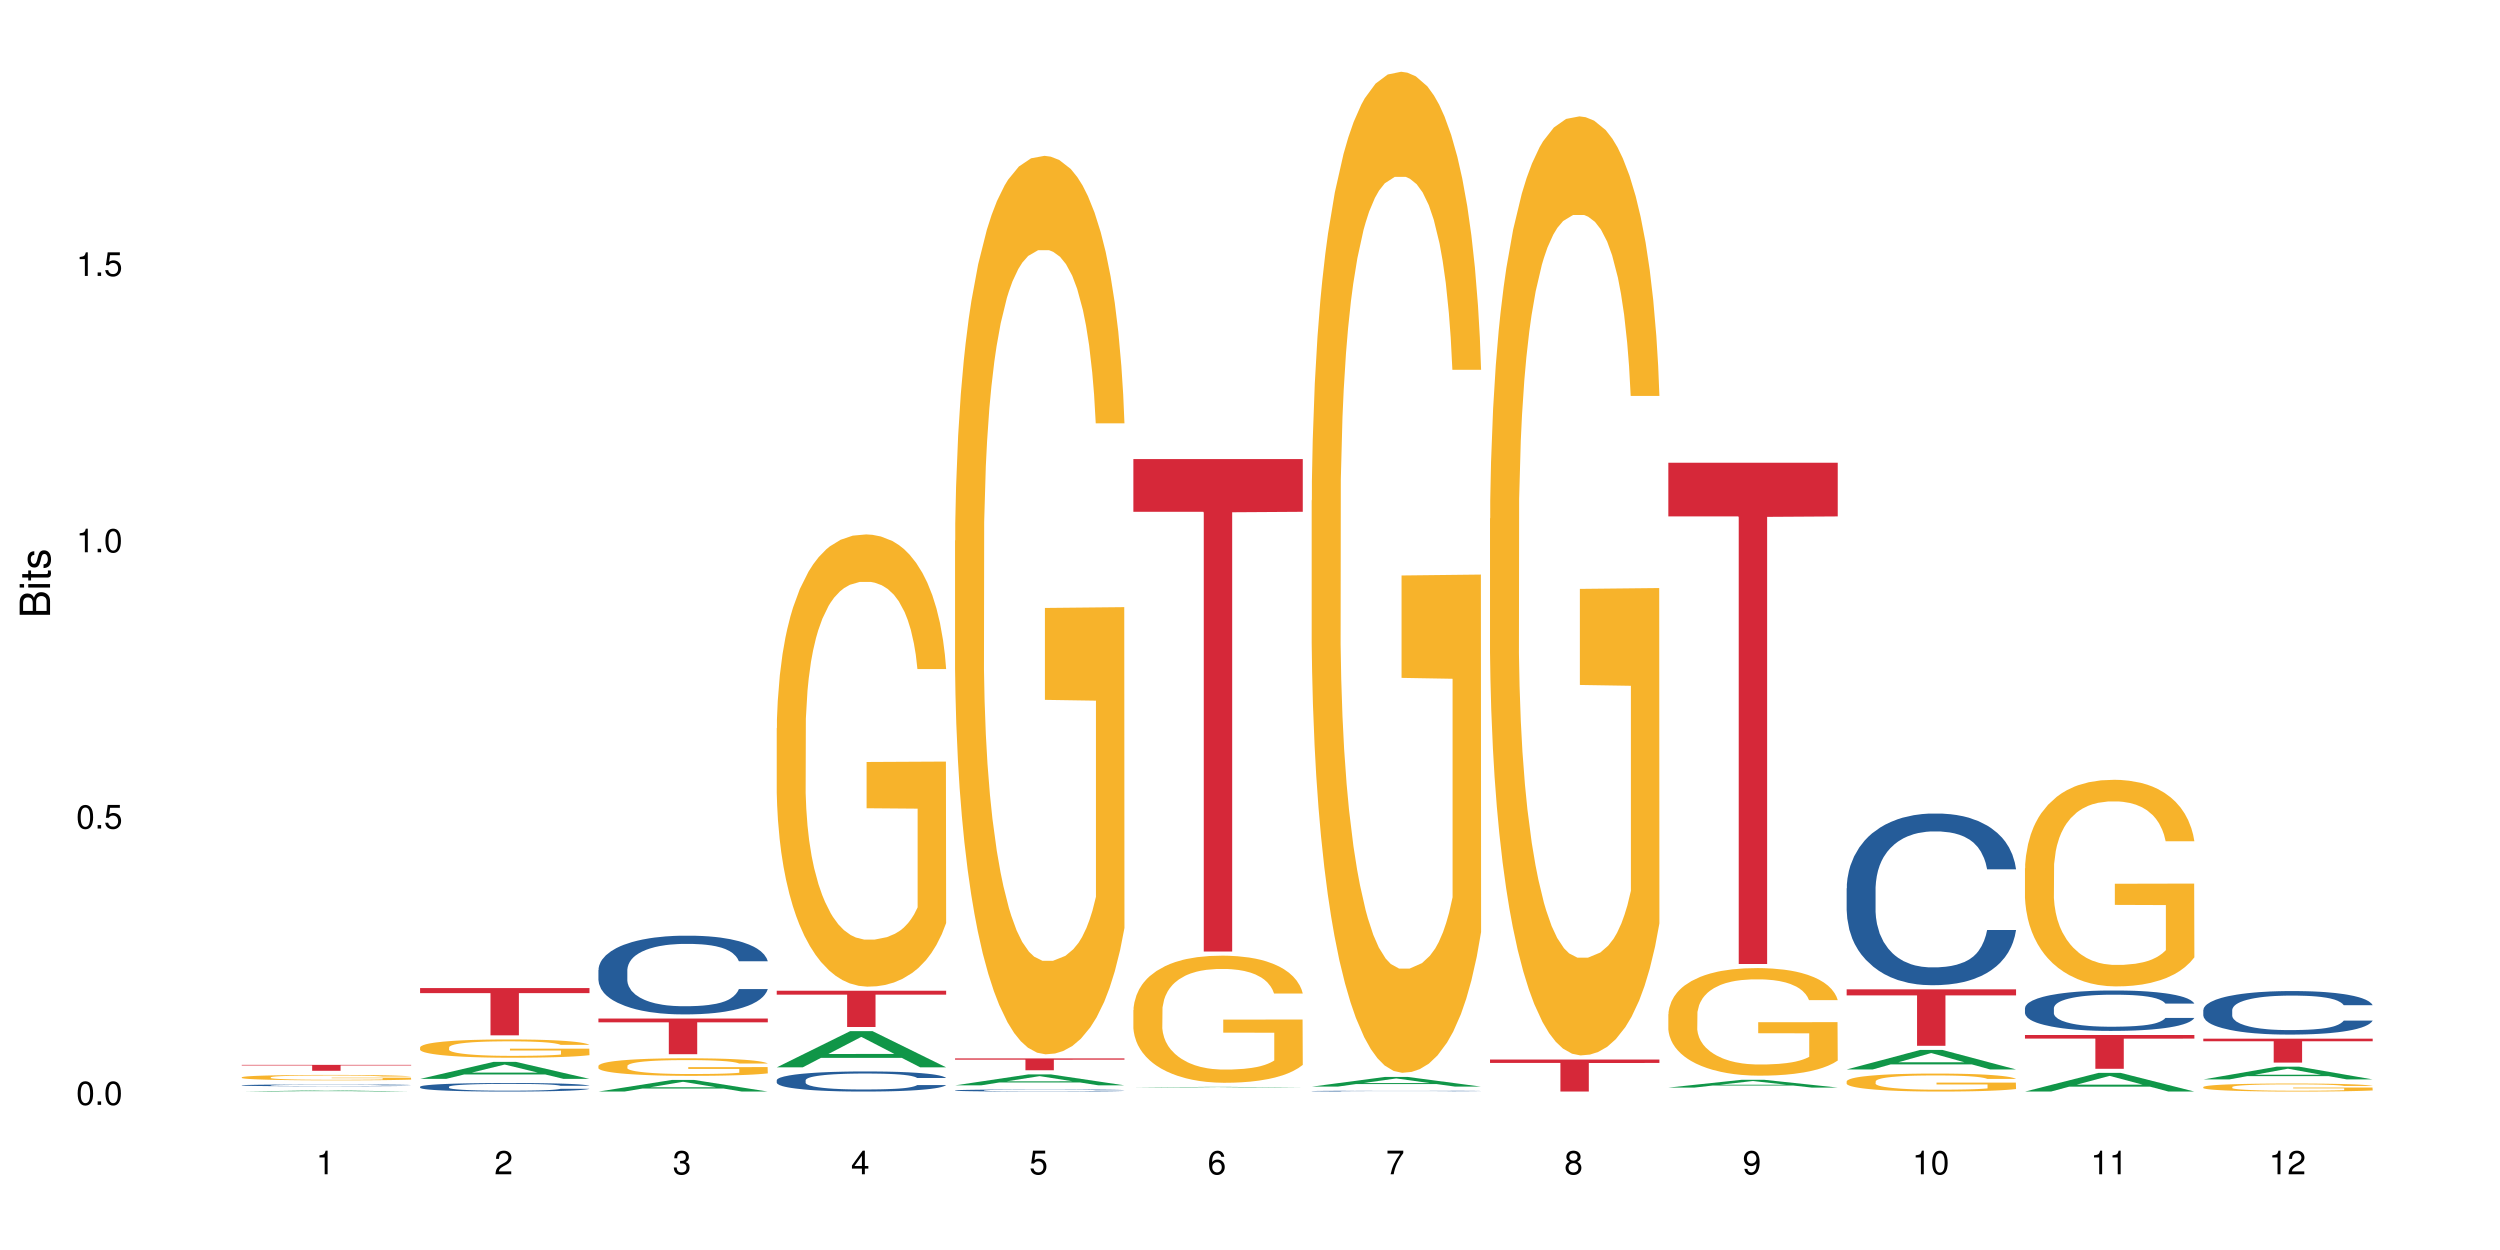 <?xml version="1.0" encoding="UTF-8"?>
<svg xmlns="http://www.w3.org/2000/svg" xmlns:xlink="http://www.w3.org/1999/xlink" width="720pt" height="360pt" viewBox="0 0 720 360" version="1.1">
<defs>
<g>
<symbol overflow="visible" id="glyph0-0">
<path style="stroke:none;" d=""/>
</symbol>
<symbol overflow="visible" id="glyph0-1">
<path style="stroke:none;" d="M 2.641 -6.797 C 2 -6.797 1.422 -6.531 1.078 -6.047 C 0.641 -5.453 0.406 -4.547 0.406 -3.297 C 0.406 -1 1.188 0.219 2.641 0.219 C 4.078 0.219 4.859 -1 4.859 -3.234 C 4.859 -4.562 4.656 -5.438 4.203 -6.047 C 3.844 -6.531 3.281 -6.797 2.641 -6.797 Z M 2.641 -6.047 C 3.547 -6.047 4 -5.125 4 -3.312 C 4 -1.375 3.562 -0.484 2.625 -0.484 C 1.734 -0.484 1.281 -1.422 1.281 -3.281 C 1.281 -5.141 1.734 -6.047 2.641 -6.047 Z M 2.641 -6.047 "/>
</symbol>
<symbol overflow="visible" id="glyph0-2">
<path style="stroke:none;" d="M 1.828 -1 L 0.828 -1 L 0.828 0 L 1.828 0 Z M 1.828 -1 "/>
</symbol>
<symbol overflow="visible" id="glyph0-3">
<path style="stroke:none;" d="M 4.562 -6.797 L 1.062 -6.797 L 0.547 -3.094 L 1.328 -3.094 C 1.719 -3.562 2.047 -3.734 2.578 -3.734 C 3.484 -3.734 4.062 -3.109 4.062 -2.094 C 4.062 -1.125 3.484 -0.531 2.578 -0.531 C 1.828 -0.531 1.375 -0.906 1.188 -1.672 L 0.328 -1.672 C 0.453 -1.109 0.547 -0.844 0.75 -0.594 C 1.125 -0.078 1.828 0.219 2.594 0.219 C 3.969 0.219 4.922 -0.781 4.922 -2.219 C 4.922 -3.562 4.031 -4.484 2.719 -4.484 C 2.25 -4.484 1.859 -4.359 1.469 -4.062 L 1.734 -5.969 L 4.562 -5.969 Z M 4.562 -6.797 "/>
</symbol>
<symbol overflow="visible" id="glyph0-4">
<path style="stroke:none;" d="M 2.484 -4.844 L 2.484 0 L 3.328 0 L 3.328 -6.797 L 2.766 -6.797 C 2.469 -5.75 2.281 -5.609 0.984 -5.453 L 0.984 -4.844 Z M 2.484 -4.844 "/>
</symbol>
<symbol overflow="visible" id="glyph0-5">
<path style="stroke:none;" d="M 4.859 -0.828 L 1.281 -0.828 C 1.359 -1.391 1.672 -1.75 2.5 -2.234 L 3.469 -2.75 C 4.406 -3.266 4.906 -3.969 4.906 -4.812 C 4.906 -5.375 4.672 -5.906 4.266 -6.266 C 3.859 -6.625 3.375 -6.797 2.719 -6.797 C 1.859 -6.797 1.219 -6.5 0.844 -5.922 C 0.609 -5.562 0.5 -5.125 0.484 -4.438 L 1.328 -4.438 C 1.359 -4.906 1.406 -5.188 1.531 -5.406 C 1.75 -5.812 2.188 -6.062 2.703 -6.062 C 3.469 -6.062 4.031 -5.516 4.031 -4.781 C 4.031 -4.25 3.719 -3.797 3.125 -3.438 L 2.234 -2.938 C 0.812 -2.141 0.406 -1.5 0.328 0 L 4.859 0 Z M 4.859 -0.828 "/>
</symbol>
<symbol overflow="visible" id="glyph0-6">
<path style="stroke:none;" d="M 2.125 -3.125 L 2.578 -3.125 C 3.516 -3.125 3.984 -2.703 3.984 -1.891 C 3.984 -1.031 3.469 -0.531 2.578 -0.531 C 1.656 -0.531 1.203 -0.984 1.156 -1.969 L 0.312 -1.969 C 0.344 -1.422 0.438 -1.078 0.609 -0.766 C 0.953 -0.109 1.625 0.219 2.547 0.219 C 3.953 0.219 4.859 -0.609 4.859 -1.906 C 4.859 -2.766 4.516 -3.25 3.703 -3.516 C 4.344 -3.766 4.656 -4.25 4.656 -4.938 C 4.656 -6.109 3.875 -6.797 2.578 -6.797 C 1.203 -6.797 0.484 -6.047 0.453 -4.609 L 1.297 -4.609 C 1.312 -5.016 1.344 -5.25 1.453 -5.453 C 1.641 -5.828 2.062 -6.062 2.594 -6.062 C 3.344 -6.062 3.797 -5.625 3.797 -4.906 C 3.797 -4.422 3.609 -4.141 3.25 -3.984 C 3.016 -3.891 2.719 -3.844 2.125 -3.844 Z M 2.125 -3.125 "/>
</symbol>
<symbol overflow="visible" id="glyph0-7">
<path style="stroke:none;" d="M 3.141 -1.625 L 3.141 0 L 3.984 0 L 3.984 -1.625 L 4.984 -1.625 L 4.984 -2.391 L 3.984 -2.391 L 3.984 -6.797 L 3.359 -6.797 L 0.266 -2.516 L 0.266 -1.625 Z M 3.141 -2.391 L 1 -2.391 L 3.141 -5.359 Z M 3.141 -2.391 "/>
</symbol>
<symbol overflow="visible" id="glyph0-8">
<path style="stroke:none;" d="M 4.781 -5.031 C 4.609 -6.141 3.891 -6.797 2.844 -6.797 C 2.094 -6.797 1.422 -6.438 1.031 -5.828 C 0.609 -5.172 0.406 -4.344 0.406 -3.094 C 0.406 -1.953 0.578 -1.234 0.984 -0.625 C 1.359 -0.078 1.953 0.219 2.703 0.219 C 3.984 0.219 4.922 -0.734 4.922 -2.078 C 4.922 -3.344 4.062 -4.234 2.844 -4.234 C 2.172 -4.234 1.641 -3.969 1.281 -3.469 C 1.281 -5.125 1.828 -6.047 2.797 -6.047 C 3.391 -6.047 3.797 -5.672 3.938 -5.031 Z M 2.734 -3.484 C 3.547 -3.484 4.062 -2.922 4.062 -2 C 4.062 -1.156 3.484 -0.531 2.703 -0.531 C 1.922 -0.531 1.328 -1.188 1.328 -2.047 C 1.328 -2.891 1.906 -3.484 2.734 -3.484 Z M 2.734 -3.484 "/>
</symbol>
<symbol overflow="visible" id="glyph0-9">
<path style="stroke:none;" d="M 4.984 -6.797 L 0.438 -6.797 L 0.438 -5.969 L 4.109 -5.969 C 2.5 -3.656 1.828 -2.234 1.328 0 L 2.219 0 C 2.594 -2.172 3.453 -4.047 4.984 -6.094 Z M 4.984 -6.797 "/>
</symbol>
<symbol overflow="visible" id="glyph0-10">
<path style="stroke:none;" d="M 3.75 -3.578 C 4.453 -4 4.688 -4.344 4.688 -4.984 C 4.688 -6.047 3.844 -6.797 2.641 -6.797 C 1.438 -6.797 0.594 -6.047 0.594 -4.984 C 0.594 -4.359 0.828 -4.016 1.516 -3.578 C 0.734 -3.203 0.359 -2.641 0.359 -1.891 C 0.359 -0.641 1.297 0.219 2.641 0.219 C 3.984 0.219 4.922 -0.641 4.922 -1.875 C 4.922 -2.641 4.531 -3.203 3.75 -3.578 Z M 2.641 -6.047 C 3.359 -6.047 3.812 -5.625 3.812 -4.969 C 3.812 -4.344 3.344 -3.922 2.641 -3.922 C 1.922 -3.922 1.453 -4.344 1.453 -4.984 C 1.453 -5.625 1.922 -6.047 2.641 -6.047 Z M 2.641 -3.203 C 3.484 -3.203 4.062 -2.672 4.062 -1.875 C 4.062 -1.062 3.484 -0.531 2.625 -0.531 C 1.797 -0.531 1.219 -1.078 1.219 -1.875 C 1.219 -2.672 1.797 -3.203 2.641 -3.203 Z M 2.641 -3.203 "/>
</symbol>
<symbol overflow="visible" id="glyph0-11">
<path style="stroke:none;" d="M 0.516 -1.547 C 0.672 -0.438 1.406 0.219 2.438 0.219 C 3.188 0.219 3.859 -0.141 4.266 -0.75 C 4.688 -1.406 4.891 -2.25 4.891 -3.484 C 4.891 -4.625 4.703 -5.359 4.312 -5.953 C 3.938 -6.5 3.344 -6.797 2.594 -6.797 C 1.297 -6.797 0.359 -5.844 0.359 -4.516 C 0.359 -3.25 1.234 -2.344 2.453 -2.344 C 3.094 -2.344 3.562 -2.578 4.016 -3.109 C 4 -1.453 3.469 -0.531 2.5 -0.531 C 1.906 -0.531 1.484 -0.906 1.359 -1.547 Z M 2.578 -6.062 C 3.375 -6.062 3.969 -5.406 3.969 -4.531 C 3.969 -3.688 3.375 -3.094 2.547 -3.094 C 1.734 -3.094 1.234 -3.672 1.234 -4.578 C 1.234 -5.438 1.797 -6.062 2.578 -6.062 Z M 2.578 -6.062 "/>
</symbol>
<symbol overflow="visible" id="glyph1-0">
<path style="stroke:none;" d=""/>
</symbol>
<symbol overflow="visible" id="glyph1-1">
<path style="stroke:none;" d="M 0 -0.953 L 0 -4.891 C 0 -5.719 -0.234 -6.344 -0.734 -6.797 C -1.188 -7.234 -1.812 -7.469 -2.5 -7.469 C -3.547 -7.469 -4.188 -7 -4.625 -5.875 C -4.984 -6.672 -5.641 -7.094 -6.531 -7.094 C -7.156 -7.094 -7.734 -6.859 -8.141 -6.391 C -8.562 -5.938 -8.75 -5.344 -8.75 -4.5 L -8.75 -0.953 Z M -4.984 -2.062 L -7.766 -2.062 L -7.766 -4.219 C -7.766 -4.844 -7.688 -5.203 -7.453 -5.5 C -7.219 -5.812 -6.859 -5.969 -6.375 -5.969 C -5.906 -5.969 -5.531 -5.812 -5.297 -5.5 C -5.062 -5.203 -4.984 -4.844 -4.984 -4.219 Z M -0.984 -2.062 L -4 -2.062 L -4 -4.781 C -4 -5.328 -3.859 -5.688 -3.578 -5.953 C -3.297 -6.219 -2.922 -6.359 -2.484 -6.359 C -2.062 -6.359 -1.688 -6.219 -1.406 -5.953 C -1.109 -5.688 -0.984 -5.328 -0.984 -4.781 Z M -0.984 -2.062 "/>
</symbol>
<symbol overflow="visible" id="glyph1-2">
<path style="stroke:none;" d="M -6.281 -1.797 L -6.281 -0.797 L 0 -0.797 L 0 -1.797 Z M -8.75 -1.797 L -8.75 -0.797 L -7.484 -0.797 L -7.484 -1.797 Z M -8.75 -1.797 "/>
</symbol>
<symbol overflow="visible" id="glyph1-3">
<path style="stroke:none;" d="M -6.281 -3.047 L -6.281 -2.016 L -8.016 -2.016 L -8.016 -1.016 L -6.281 -1.016 L -6.281 -0.172 L -5.469 -0.172 L -5.469 -1.016 L -0.719 -1.016 C -0.078 -1.016 0.281 -1.453 0.281 -2.234 C 0.281 -2.469 0.25 -2.719 0.188 -3.047 L -0.641 -3.047 C -0.609 -2.922 -0.594 -2.766 -0.594 -2.562 C -0.594 -2.141 -0.719 -2.016 -1.156 -2.016 L -5.469 -2.016 L -5.469 -3.047 Z M -6.281 -3.047 "/>
</symbol>
<symbol overflow="visible" id="glyph1-4">
<path style="stroke:none;" d="M -4.531 -5.25 C -5.766 -5.25 -6.469 -4.422 -6.469 -2.969 C -6.469 -1.516 -5.719 -0.562 -4.547 -0.562 C -3.562 -0.562 -3.094 -1.062 -2.734 -2.562 L -2.516 -3.484 C -2.344 -4.188 -2.094 -4.469 -1.625 -4.469 C -1.047 -4.469 -0.641 -3.875 -0.641 -3 C -0.641 -2.453 -0.797 -2 -1.062 -1.75 C -1.25 -1.594 -1.422 -1.531 -1.875 -1.469 L -1.875 -0.406 C -0.422 -0.453 0.281 -1.266 0.281 -2.922 C 0.281 -4.5 -0.5 -5.516 -1.719 -5.516 C -2.656 -5.516 -3.172 -4.984 -3.469 -3.734 L -3.703 -2.766 C -3.891 -1.953 -4.156 -1.609 -4.594 -1.609 C -5.172 -1.609 -5.547 -2.125 -5.547 -2.938 C -5.547 -3.75 -5.203 -4.172 -4.531 -4.203 Z M -4.531 -5.25 "/>
</symbol>
</g>
</defs>
<g id="surface87918">
<rect x="0" y="0" width="720" height="360" style="fill:rgb(100%,100%,100%);fill-opacity:1;stroke:none;"/>
<path style=" stroke:none;fill-rule:nonzero;fill:rgb(6.275%,58.824%,28.235%);fill-opacity:1;" d="M 69.629 314.371 L 69.68 314.371 L 90.793 314.035 L 97.203 314.035 L 118.418 314.371 L 110.965 314.371 L 105.648 314.281 L 82.348 314.281 L 77.137 314.371 L 69.629 314.371 L 84.59 314.246 L 103.512 314.246 L 94.074 314.09 L 93.867 314.09 L 84.535 314.246 L 84.59 314.246 Z M 69.629 314.371 "/>
<path style=" stroke:none;fill-rule:nonzero;fill:rgb(14.51%,36.078%,60%);fill-opacity:1;" d="M 69.629 312.555 L 69.688 312.555 L 69.688 312.543 L 69.867 312.523 L 70.285 312.5 L 70.699 312.484 L 71.77 312.457 L 73.258 312.43 L 74.805 312.406 L 75.938 312.395 L 76.949 312.387 L 79.27 312.367 L 80.754 312.359 L 82.363 312.352 L 84.324 312.344 L 85.754 312.336 L 88.965 312.328 L 91.348 312.324 L 97.176 312.324 L 99.559 312.328 L 101.281 312.328 L 103.188 312.332 L 104.793 312.336 L 107.59 312.348 L 110.09 312.359 L 111.219 312.367 L 113.004 312.383 L 114.371 312.398 L 115.324 312.41 L 116.395 312.43 L 117.348 312.449 L 118.062 312.477 L 118.418 312.496 L 110.09 312.496 L 109.672 312.477 L 109.195 312.461 L 108.305 312.441 L 107.41 312.43 L 106.16 312.414 L 105.031 312.406 L 103.484 312.395 L 102.117 312.391 L 100.688 312.387 L 99.32 312.383 L 96.699 312.379 L 92.535 312.379 L 90.215 312.383 L 88.965 312.387 L 87.18 312.395 L 85.934 312.402 L 84.445 312.41 L 83.434 312.418 L 82.184 312.43 L 81.289 312.441 L 80.281 312.457 L 79.684 312.469 L 79.148 312.484 L 78.672 312.5 L 78.316 312.516 L 78.078 312.535 L 77.961 312.551 L 77.961 312.629 L 78.078 312.645 L 78.375 312.664 L 79.148 312.695 L 80.281 312.719 L 81.59 312.742 L 82.84 312.754 L 83.551 312.762 L 84.504 312.77 L 85.992 312.777 L 88.133 312.789 L 89.383 312.793 L 91.285 312.797 L 98.188 312.797 L 99.734 312.793 L 101.344 312.789 L 103.543 312.781 L 104.91 312.773 L 106.102 312.766 L 106.996 312.758 L 107.59 312.75 L 108.48 312.734 L 109.195 312.715 L 109.73 312.699 L 110.09 312.684 L 118.418 312.684 L 118.062 312.703 L 117.523 312.723 L 116.988 312.734 L 116.156 312.754 L 115.203 312.766 L 113.836 312.785 L 112.707 312.797 L 111.219 312.809 L 109.852 312.816 L 108.363 312.824 L 106.16 312.836 L 104.734 312.84 L 103.188 312.844 L 101.344 312.848 L 99.02 312.852 L 96.523 312.852 L 94.203 312.855 L 91.703 312.852 L 89.859 312.852 L 87.418 312.848 L 84.387 312.836 L 82.184 312.828 L 80.457 312.82 L 78.969 312.809 L 77.305 312.797 L 75.164 312.773 L 73.855 312.758 L 72.961 312.746 L 71.949 312.727 L 71.234 312.711 L 70.402 312.684 L 69.809 312.648 L 69.629 312.621 Z M 69.629 312.555 "/>
<path style=" stroke:none;fill-rule:nonzero;fill:rgb(96.863%,70.196%,16.863%);fill-opacity:1;" d="M 69.629 310.25 L 69.688 310.246 L 69.688 310.219 L 69.926 310.156 L 70.523 310.066 L 71.297 309.992 L 72.129 309.938 L 72.664 309.906 L 73.555 309.863 L 74.328 309.832 L 76.293 309.766 L 78.793 309.707 L 80.16 309.68 L 81.707 309.656 L 83.91 309.629 L 84.922 309.621 L 88.016 309.598 L 91.523 309.582 L 95.391 309.578 L 97.176 309.578 L 99.617 309.586 L 102.949 309.602 L 104.852 309.617 L 106.34 309.629 L 107.887 309.648 L 109.789 309.676 L 111.574 309.711 L 113.004 309.746 L 114.43 309.789 L 115.621 309.836 L 116.633 309.883 L 117.523 309.945 L 118.062 309.996 L 118.418 310.043 L 110.148 310.043 L 109.672 309.996 L 109.137 309.957 L 108.242 309.91 L 107.352 309.875 L 106.457 309.848 L 104.793 309.809 L 103.363 309.785 L 101.578 309.766 L 99.855 309.754 L 97.891 309.746 L 96.699 309.742 L 93.547 309.742 L 90.691 309.754 L 89.027 309.766 L 87.836 309.777 L 86.168 309.797 L 85.16 309.812 L 84.562 309.824 L 82.777 309.871 L 81.59 309.91 L 80.934 309.938 L 80.102 309.98 L 79.508 310.02 L 78.852 310.074 L 78.496 310.117 L 78.02 310.215 L 77.961 310.473 L 78.137 310.527 L 78.496 310.586 L 78.969 310.637 L 79.684 310.691 L 80.398 310.734 L 81.648 310.789 L 82.719 310.828 L 83.551 310.852 L 85.16 310.891 L 85.812 310.902 L 87.359 310.93 L 88.965 310.949 L 90.93 310.965 L 92.418 310.973 L 94.797 310.98 L 97.832 310.98 L 101.402 310.973 L 103.664 310.961 L 105.211 310.949 L 106.219 310.941 L 107.469 310.926 L 108.363 310.91 L 109.195 310.895 L 110.207 310.871 L 110.207 310.527 L 95.512 310.527 L 95.512 310.367 L 118.359 310.363 L 118.418 310.926 L 117.168 310.965 L 115.621 311 L 114.133 311.027 L 112.586 311.055 L 110.387 311.082 L 108.602 311.098 L 105.863 311.117 L 103.363 311.129 L 100.746 311.141 L 98.426 311.145 L 95.691 311.145 L 93.25 311.141 L 90.633 311.133 L 88.551 311.121 L 86.645 311.109 L 84.742 311.09 L 82.363 311.059 L 80.816 311.035 L 79.207 311.004 L 77.602 310.969 L 76.176 310.93 L 74.27 310.867 L 73.258 310.824 L 72.309 310.773 L 71.594 310.73 L 70.938 310.68 L 70.461 310.633 L 69.988 310.566 L 69.75 310.516 L 69.629 310.473 Z M 69.629 310.25 "/>
<path style=" stroke:none;fill-rule:nonzero;fill:rgb(83.922%,15.686%,22.353%);fill-opacity:1;" d="M 69.629 306.676 L 118.418 306.676 L 118.418 306.859 L 98.086 306.859 L 98.086 308.398 L 89.902 308.398 L 89.902 306.863 L 89.785 306.859 L 69.629 306.859 Z M 69.629 306.676 "/>
<path style=" stroke:none;fill-rule:nonzero;fill:rgb(6.275%,58.824%,28.235%);fill-opacity:1;" d="M 120.984 310.719 L 121.039 310.715 L 142.148 305.812 L 148.559 305.812 L 169.773 310.723 L 162.32 310.723 L 157.004 309.441 L 133.703 309.441 L 128.492 310.719 L 120.984 310.719 L 135.945 308.91 L 154.867 308.906 L 145.434 306.613 L 145.328 306.609 L 145.223 306.621 L 135.895 308.906 L 135.945 308.91 Z M 120.984 310.719 "/>
<path style=" stroke:none;fill-rule:nonzero;fill:rgb(14.51%,36.078%,60%);fill-opacity:1;" d="M 120.984 312.977 L 121.047 312.973 L 121.047 312.918 L 121.223 312.832 L 121.641 312.727 L 122.055 312.652 L 123.129 312.52 L 124.613 312.391 L 126.16 312.289 L 127.293 312.23 L 128.305 312.188 L 130.625 312.102 L 132.113 312.059 L 133.719 312.02 L 135.684 311.984 L 137.109 311.961 L 140.324 311.926 L 142.703 311.91 L 144.547 311.902 L 148.535 311.902 L 150.914 311.91 L 152.637 311.922 L 154.543 311.941 L 156.148 311.961 L 158.945 312.012 L 161.445 312.074 L 162.574 312.109 L 164.359 312.18 L 165.727 312.246 L 166.68 312.305 L 167.75 312.391 L 168.703 312.492 L 169.418 312.605 L 169.773 312.703 L 161.445 312.703 L 161.027 312.613 L 160.551 312.543 L 159.66 312.449 L 158.766 312.383 L 157.516 312.32 L 156.387 312.277 L 154.84 312.234 L 153.473 312.207 L 152.043 312.188 L 150.676 312.172 L 148.059 312.16 L 145.023 312.16 L 143.891 312.164 L 141.57 312.18 L 140.324 312.199 L 138.539 312.23 L 137.289 312.258 L 135.801 312.305 L 134.789 312.344 L 133.539 312.402 L 132.648 312.453 L 131.637 312.527 L 131.039 312.582 L 130.504 312.648 L 130.031 312.723 L 129.672 312.801 L 129.434 312.883 L 129.316 312.965 L 129.316 313.316 L 129.434 313.395 L 129.73 313.492 L 130.504 313.629 L 131.637 313.746 L 132.945 313.844 L 134.195 313.91 L 134.906 313.941 L 135.859 313.977 L 137.348 314.023 L 139.488 314.066 L 140.738 314.086 L 142.645 314.105 L 144.605 314.113 L 147.223 314.113 L 149.543 314.105 L 151.09 314.094 L 152.699 314.074 L 154.898 314.035 L 156.27 314 L 157.457 313.957 L 158.352 313.914 L 158.945 313.879 L 159.84 313.809 L 160.551 313.73 L 161.086 313.652 L 161.445 313.578 L 169.773 313.578 L 169.418 313.668 L 168.883 313.754 L 168.348 313.82 L 167.512 313.898 L 166.562 313.969 L 165.191 314.047 L 164.062 314.102 L 162.574 314.156 L 161.207 314.199 L 159.719 314.238 L 157.516 314.281 L 156.09 314.305 L 154.543 314.324 L 152.699 314.344 L 150.379 314.359 L 147.879 314.367 L 145.559 314.371 L 143.059 314.367 L 141.215 314.355 L 138.777 314.336 L 135.742 314.297 L 133.539 314.254 L 131.812 314.211 L 130.328 314.164 L 128.66 314.105 L 126.52 314.004 L 125.211 313.93 L 124.316 313.863 L 123.305 313.777 L 122.594 313.699 L 121.758 313.57 L 121.164 313.41 L 120.984 313.289 Z M 120.984 312.977 "/>
<path style=" stroke:none;fill-rule:nonzero;fill:rgb(96.863%,70.196%,16.863%);fill-opacity:1;" d="M 120.984 301.617 L 121.047 301.613 L 121.047 301.516 L 121.281 301.297 L 121.879 301 L 122.652 300.754 L 123.484 300.562 L 124.02 300.461 L 124.914 300.316 L 125.688 300.211 L 127.648 299.992 L 130.148 299.793 L 131.516 299.703 L 133.062 299.621 L 135.266 299.531 L 136.277 299.496 L 139.371 299.422 L 142.883 299.371 L 146.75 299.359 L 148.535 299.363 L 150.973 299.383 L 154.305 299.434 L 156.207 299.484 L 157.695 299.531 L 159.242 299.594 L 161.148 299.691 L 162.934 299.805 L 164.359 299.922 L 165.789 300.066 L 166.977 300.219 L 167.988 300.387 L 168.883 300.59 L 169.418 300.758 L 169.773 300.93 L 161.504 300.93 L 161.027 300.758 L 160.492 300.629 L 159.602 300.469 L 158.707 300.355 L 157.816 300.262 L 156.148 300.137 L 154.723 300.062 L 152.938 299.992 L 151.211 299.949 L 149.246 299.922 L 148.059 299.91 L 144.902 299.91 L 142.047 299.945 L 140.383 299.984 L 139.191 300.023 L 137.527 300.094 L 136.516 300.152 L 135.918 300.191 L 134.133 300.34 L 132.945 300.477 L 132.289 300.566 L 131.457 300.711 L 130.863 300.84 L 130.207 301.035 L 129.852 301.18 L 129.375 301.504 L 129.316 302.371 L 129.492 302.555 L 129.852 302.754 L 130.328 302.926 L 131.039 303.109 L 131.754 303.25 L 133.004 303.438 L 134.074 303.562 L 134.906 303.645 L 136.516 303.773 L 137.168 303.816 L 138.715 303.906 L 140.324 303.973 L 142.285 304.031 L 143.773 304.059 L 146.152 304.082 L 149.188 304.082 L 152.758 304.055 L 155.02 304.016 L 156.566 303.977 L 157.578 303.941 L 158.828 303.891 L 159.719 303.844 L 160.551 303.789 L 161.562 303.707 L 161.562 302.555 L 146.867 302.551 L 146.867 302.012 L 169.715 302.008 L 169.773 303.891 L 168.523 304.02 L 166.977 304.145 L 165.492 304.242 L 163.941 304.324 L 161.742 304.414 L 159.957 304.473 L 157.219 304.539 L 154.723 304.582 L 152.102 304.613 L 149.781 304.629 L 147.047 304.633 L 144.605 304.621 L 141.988 304.594 L 139.906 304.555 L 138.004 304.508 L 136.098 304.445 L 133.719 304.344 L 132.172 304.262 L 130.566 304.16 L 128.957 304.039 L 127.531 303.91 L 126.578 303.809 L 125.625 303.691 L 124.613 303.547 L 123.664 303.383 L 122.949 303.234 L 122.293 303.066 L 121.82 302.906 L 121.344 302.691 L 121.105 302.516 L 120.984 302.367 Z M 120.984 301.617 "/>
<path style=" stroke:none;fill-rule:nonzero;fill:rgb(83.922%,15.686%,22.353%);fill-opacity:1;" d="M 120.984 284.559 L 169.773 284.559 L 169.773 286.02 L 149.441 286.031 L 149.441 298.18 L 141.262 298.18 L 141.262 286.043 L 141.141 286.02 L 120.984 286.02 Z M 120.984 284.559 "/>
<path style=" stroke:none;fill-rule:nonzero;fill:rgb(6.275%,58.824%,28.235%);fill-opacity:1;" d="M 172.344 314.367 L 172.395 314.363 L 193.504 311.023 L 199.914 311.023 L 221.129 314.371 L 213.676 314.371 L 208.359 313.496 L 185.059 313.496 L 179.848 314.367 L 172.344 314.367 L 187.301 313.137 L 206.223 313.133 L 196.789 311.57 L 196.684 311.57 L 196.578 311.578 L 187.25 313.133 L 187.301 313.137 Z M 172.344 314.367 "/>
<path style=" stroke:none;fill-rule:nonzero;fill:rgb(14.51%,36.078%,60%);fill-opacity:1;" d="M 172.344 279.348 L 172.402 279.328 L 172.402 278.832 L 172.578 278.043 L 172.996 277.047 L 173.414 276.363 L 174.484 275.141 L 175.973 273.961 L 177.52 273.051 L 178.648 272.512 L 179.66 272.098 L 181.98 271.328 L 183.469 270.938 L 185.074 270.582 L 187.039 270.23 L 188.465 270.023 L 191.68 269.691 L 194.059 269.547 L 195.902 269.484 L 199.891 269.484 L 202.27 269.57 L 203.996 269.672 L 205.898 269.84 L 207.504 270.023 L 210.301 270.48 L 212.801 271.059 L 213.93 271.391 L 215.715 272.035 L 217.086 272.656 L 218.035 273.195 L 219.109 273.961 L 220.059 274.895 L 220.773 275.949 L 221.129 276.84 L 212.801 276.84 L 212.383 276.012 L 211.906 275.371 L 211.016 274.52 L 210.125 273.918 L 208.875 273.32 L 207.742 272.926 L 206.195 272.531 L 204.828 272.281 L 203.398 272.098 L 202.031 271.973 L 199.414 271.848 L 196.379 271.848 L 195.25 271.891 L 192.93 272.055 L 191.68 272.199 L 189.895 272.488 L 188.645 272.758 L 187.156 273.176 L 186.145 273.527 L 184.895 274.066 L 184.004 274.543 L 182.992 275.227 L 182.398 275.742 L 181.863 276.324 L 181.387 277.008 L 181.027 277.73 L 180.789 278.5 L 180.672 279.246 L 180.672 282.457 L 180.789 283.203 L 181.09 284.074 L 181.863 285.336 L 182.992 286.434 L 184.301 287.305 L 185.551 287.926 L 186.266 288.215 L 187.215 288.547 L 188.703 288.961 L 190.848 289.375 L 192.094 289.543 L 194 289.707 L 195.961 289.789 L 198.582 289.789 L 200.902 289.707 L 202.449 289.605 L 204.055 289.438 L 206.258 289.086 L 207.625 288.754 L 208.812 288.359 L 209.707 287.969 L 210.301 287.637 L 211.195 286.992 L 211.906 286.289 L 212.445 285.562 L 212.801 284.859 L 221.129 284.859 L 220.773 285.688 L 220.238 286.496 L 219.703 287.098 L 218.871 287.824 L 217.918 288.465 L 216.551 289.191 L 215.418 289.668 L 213.93 290.184 L 212.562 290.578 L 211.074 290.93 L 208.875 291.344 L 207.445 291.551 L 205.898 291.738 L 204.055 291.906 L 201.734 292.051 L 199.234 292.133 L 196.914 292.152 L 194.414 292.113 L 192.57 292.027 L 190.133 291.844 L 187.098 291.469 L 184.895 291.074 L 183.172 290.684 L 181.684 290.266 L 180.016 289.707 L 177.875 288.797 L 176.566 288.094 L 175.672 287.512 L 174.664 286.703 L 173.949 285.98 L 173.117 284.816 L 172.52 283.348 L 172.344 282.207 Z M 172.344 279.348 "/>
<path style=" stroke:none;fill-rule:nonzero;fill:rgb(96.863%,70.196%,16.863%);fill-opacity:1;" d="M 172.344 306.949 L 172.402 306.945 L 172.402 306.852 L 172.641 306.645 L 173.234 306.359 L 174.008 306.121 L 174.84 305.938 L 175.375 305.84 L 176.27 305.703 L 177.043 305.598 L 179.004 305.391 L 181.504 305.195 L 182.875 305.113 L 184.422 305.035 L 186.621 304.945 L 187.633 304.914 L 190.727 304.84 L 194.238 304.793 L 198.105 304.781 L 199.891 304.785 L 202.328 304.805 L 205.66 304.855 L 207.566 304.902 L 209.051 304.945 L 210.598 305.008 L 212.504 305.102 L 214.289 305.211 L 215.715 305.32 L 217.145 305.461 L 218.336 305.609 L 219.344 305.77 L 220.238 305.965 L 220.773 306.125 L 221.129 306.289 L 212.859 306.289 L 212.383 306.125 L 211.848 306 L 210.957 305.848 L 210.062 305.738 L 209.172 305.648 L 207.504 305.531 L 206.078 305.457 L 204.293 305.391 L 202.566 305.352 L 200.605 305.32 L 199.414 305.312 L 196.262 305.312 L 193.402 305.344 L 191.738 305.383 L 190.547 305.418 L 188.883 305.488 L 187.871 305.543 L 187.277 305.582 L 185.492 305.723 L 184.301 305.855 L 183.648 305.941 L 182.812 306.082 L 182.219 306.207 L 181.562 306.391 L 181.207 306.527 L 180.73 306.844 L 180.672 307.676 L 180.852 307.852 L 181.207 308.043 L 181.684 308.207 L 182.398 308.383 L 183.109 308.52 L 184.359 308.699 L 185.43 308.82 L 186.266 308.898 L 187.871 309.023 L 188.527 309.062 L 190.074 309.148 L 191.68 309.211 L 193.641 309.266 L 195.129 309.297 L 197.508 309.316 L 200.543 309.316 L 204.113 309.289 L 206.375 309.254 L 207.922 309.215 L 208.934 309.184 L 210.184 309.133 L 211.074 309.086 L 211.906 309.035 L 212.918 308.957 L 212.918 307.852 L 198.223 307.848 L 198.223 307.328 L 221.07 307.324 L 221.129 309.133 L 219.883 309.258 L 218.336 309.379 L 216.848 309.473 L 215.301 309.551 L 213.098 309.637 L 211.312 309.691 L 208.578 309.758 L 206.078 309.801 L 203.461 309.828 L 201.141 309.84 L 198.402 309.844 L 195.961 309.836 L 193.344 309.809 L 191.262 309.773 L 189.359 309.727 L 187.453 309.664 L 185.074 309.566 L 183.527 309.488 L 181.922 309.391 L 180.316 309.277 L 178.887 309.152 L 177.934 309.055 L 176.984 308.945 L 175.973 308.805 L 175.02 308.648 L 174.305 308.504 L 173.652 308.344 L 173.176 308.191 L 172.699 307.98 L 172.461 307.816 L 172.344 307.672 Z M 172.344 306.949 "/>
<path style=" stroke:none;fill-rule:nonzero;fill:rgb(83.922%,15.686%,22.353%);fill-opacity:1;" d="M 172.344 293.332 L 221.129 293.332 L 221.129 294.434 L 200.797 294.441 L 200.797 303.602 L 192.617 303.602 L 192.617 294.449 L 192.496 294.434 L 172.344 294.434 Z M 172.344 293.332 "/>
<path style=" stroke:none;fill-rule:nonzero;fill:rgb(6.275%,58.824%,28.235%);fill-opacity:1;" d="M 223.699 307.391 L 223.75 307.379 L 244.859 296.961 L 251.273 296.961 L 272.488 307.398 L 265.031 307.398 L 259.715 304.672 L 236.418 304.672 L 231.203 307.391 L 223.699 307.391 L 238.656 303.547 L 257.578 303.535 L 248.145 298.664 L 248.039 298.656 L 247.938 298.684 L 238.605 303.535 L 238.656 303.547 Z M 223.699 307.391 "/>
<path style=" stroke:none;fill-rule:nonzero;fill:rgb(14.51%,36.078%,60%);fill-opacity:1;" d="M 223.699 311.098 L 223.758 311.094 L 223.758 310.965 L 223.938 310.766 L 224.352 310.512 L 224.77 310.336 L 225.84 310.023 L 227.328 309.723 L 228.875 309.488 L 230.004 309.352 L 231.016 309.246 L 233.336 309.051 L 234.824 308.949 L 236.43 308.859 L 238.395 308.77 L 239.82 308.715 L 243.035 308.633 L 245.414 308.594 L 247.258 308.578 L 251.246 308.578 L 253.625 308.602 L 255.352 308.625 L 257.254 308.668 L 258.863 308.715 L 261.656 308.832 L 264.156 308.98 L 265.289 309.066 L 267.074 309.23 L 268.441 309.387 L 269.395 309.527 L 270.465 309.723 L 271.414 309.961 L 272.129 310.23 L 272.488 310.457 L 264.156 310.457 L 263.742 310.246 L 263.266 310.082 L 262.371 309.863 L 261.48 309.711 L 260.23 309.559 L 259.102 309.457 L 257.551 309.355 L 256.184 309.293 L 254.758 309.246 L 253.387 309.215 L 250.77 309.184 L 247.734 309.184 L 246.605 309.191 L 244.285 309.234 L 243.035 309.273 L 241.25 309.348 L 240 309.414 L 238.512 309.52 L 237.5 309.609 L 236.254 309.75 L 235.359 309.871 L 234.348 310.047 L 233.754 310.176 L 233.219 310.324 L 232.742 310.5 L 232.387 310.688 L 232.148 310.883 L 232.027 311.07 L 232.027 311.895 L 232.148 312.082 L 232.445 312.305 L 233.219 312.629 L 234.348 312.91 L 235.656 313.133 L 236.906 313.289 L 237.621 313.363 L 238.574 313.449 L 240.059 313.555 L 242.203 313.66 L 243.453 313.703 L 245.355 313.746 L 247.32 313.766 L 249.938 313.766 L 252.258 313.746 L 253.805 313.719 L 255.41 313.676 L 257.613 313.586 L 258.98 313.504 L 260.172 313.402 L 261.062 313.301 L 261.656 313.215 L 262.551 313.051 L 263.266 312.871 L 263.801 312.688 L 264.156 312.508 L 272.488 312.508 L 272.129 312.719 L 271.594 312.926 L 271.059 313.078 L 270.227 313.266 L 269.273 313.43 L 267.906 313.613 L 266.773 313.734 L 265.289 313.867 L 263.918 313.969 L 262.43 314.059 L 260.23 314.164 L 258.801 314.219 L 257.254 314.266 L 255.41 314.309 L 253.09 314.344 L 250.59 314.367 L 248.27 314.371 L 245.773 314.359 L 243.926 314.34 L 241.488 314.293 L 238.453 314.195 L 236.254 314.094 L 234.527 313.996 L 233.039 313.891 L 231.375 313.746 L 229.23 313.512 L 227.922 313.332 L 227.031 313.184 L 226.02 312.977 L 225.305 312.793 L 224.473 312.496 L 223.875 312.121 L 223.699 311.828 Z M 223.699 311.098 "/>
<path style=" stroke:none;fill-rule:nonzero;fill:rgb(96.863%,70.196%,16.863%);fill-opacity:1;" d="M 223.699 209.699 L 223.758 209.578 L 223.758 207.199 L 223.996 201.848 L 224.59 194.473 L 225.363 188.406 L 226.195 183.648 L 226.734 181.148 L 227.625 177.582 L 228.398 174.965 L 230.363 169.613 L 232.859 164.617 L 234.23 162.477 L 235.777 160.453 L 237.977 158.191 L 238.988 157.359 L 242.082 155.457 L 245.594 154.266 L 249.461 153.91 L 251.246 154.027 L 253.684 154.504 L 257.016 155.812 L 258.922 157.004 L 260.41 158.191 L 261.957 159.738 L 263.859 162.117 L 265.645 164.973 L 267.074 167.828 L 268.5 171.395 L 269.691 175.203 L 270.703 179.367 L 271.594 184.363 L 272.129 188.523 L 272.488 192.688 L 264.215 192.688 L 263.742 188.523 L 263.203 185.312 L 262.312 181.387 L 261.422 178.531 L 260.527 176.273 L 258.863 173.18 L 257.434 171.277 L 255.648 169.613 L 253.922 168.543 L 251.961 167.828 L 250.77 167.59 L 247.617 167.59 L 244.762 168.422 L 243.094 169.375 L 241.906 170.324 L 240.238 172.109 L 239.227 173.535 L 238.633 174.488 L 236.848 178.176 L 235.656 181.508 L 235.004 183.766 L 234.168 187.336 L 233.574 190.547 L 232.922 195.305 L 232.562 198.875 L 232.086 206.961 L 232.027 228.371 L 232.207 232.895 L 232.562 237.77 L 233.039 242.051 L 233.754 246.57 L 234.469 250.02 L 235.719 254.66 L 236.789 257.754 L 237.621 259.773 L 239.227 262.988 L 239.883 264.059 L 241.43 266.199 L 243.035 267.863 L 245 269.293 L 246.484 270.004 L 248.867 270.602 L 251.898 270.602 L 255.469 269.887 L 257.73 268.934 L 259.277 267.984 L 260.289 267.148 L 261.539 265.84 L 262.43 264.652 L 263.266 263.344 L 264.277 261.32 L 264.277 232.895 L 249.578 232.773 L 249.578 219.453 L 272.426 219.332 L 272.488 265.84 L 271.238 269.055 L 269.691 272.145 L 268.203 274.523 L 266.656 276.547 L 264.453 278.809 L 262.668 280.234 L 259.934 281.898 L 257.434 282.969 L 254.816 283.684 L 252.496 284.043 L 249.758 284.16 L 247.32 283.922 L 244.699 283.207 L 242.617 282.258 L 240.715 281.066 L 238.812 279.52 L 236.43 277.023 L 234.883 275 L 233.277 272.504 L 231.672 269.527 L 230.242 266.316 L 229.293 263.82 L 228.34 260.965 L 227.328 257.395 L 226.375 253.352 L 225.66 249.664 L 225.008 245.5 L 224.531 241.574 L 224.055 236.223 L 223.816 231.941 L 223.699 228.254 Z M 223.699 209.699 "/>
<path style=" stroke:none;fill-rule:nonzero;fill:rgb(83.922%,15.686%,22.353%);fill-opacity:1;" d="M 223.699 285.34 L 272.488 285.34 L 272.488 286.457 L 252.152 286.469 L 252.152 295.781 L 243.973 295.781 L 243.973 286.477 L 243.855 286.457 L 223.699 286.457 Z M 223.699 285.34 "/>
<path style=" stroke:none;fill-rule:nonzero;fill:rgb(6.275%,58.824%,28.235%);fill-opacity:1;" d="M 275.055 312.582 L 275.105 312.578 L 296.219 309.422 L 302.629 309.422 L 323.844 312.582 L 316.391 312.582 L 311.074 311.758 L 287.773 311.758 L 282.559 312.582 L 275.055 312.582 L 290.016 311.418 L 308.934 311.414 L 299.5 309.938 L 299.398 309.934 L 299.293 309.945 L 289.961 311.414 L 290.016 311.418 Z M 275.055 312.582 "/>
<path style=" stroke:none;fill-rule:nonzero;fill:rgb(14.51%,36.078%,60%);fill-opacity:1;" d="M 275.055 314.027 L 275.113 314.027 L 275.113 314.012 L 275.293 313.992 L 275.711 313.965 L 276.125 313.945 L 277.195 313.914 L 278.684 313.883 L 280.23 313.859 L 281.359 313.844 L 282.371 313.832 L 284.691 313.812 L 286.18 313.801 L 287.789 313.793 L 289.75 313.781 L 291.18 313.777 L 294.391 313.77 L 296.77 313.766 L 298.617 313.762 L 302.602 313.762 L 304.98 313.766 L 306.707 313.77 L 308.613 313.773 L 310.219 313.777 L 313.016 313.789 L 315.512 313.805 L 316.645 313.812 L 318.43 313.832 L 319.797 313.848 L 320.75 313.863 L 321.82 313.883 L 322.773 313.906 L 323.484 313.938 L 323.844 313.961 L 315.512 313.961 L 315.098 313.938 L 314.621 313.922 L 313.727 313.898 L 312.836 313.883 L 311.586 313.867 L 310.457 313.855 L 308.91 313.844 L 307.539 313.836 L 306.113 313.832 L 304.742 313.828 L 302.125 313.824 L 299.09 313.824 L 297.961 313.828 L 295.641 313.832 L 294.391 313.836 L 292.605 313.844 L 291.355 313.852 L 289.871 313.863 L 288.859 313.871 L 287.609 313.887 L 286.715 313.898 L 285.703 313.918 L 285.109 313.93 L 284.574 313.945 L 284.098 313.965 L 283.742 313.984 L 283.504 314.004 L 283.383 314.023 L 283.383 314.109 L 283.504 314.129 L 283.801 314.152 L 284.574 314.188 L 285.703 314.219 L 287.012 314.242 L 288.262 314.258 L 288.977 314.266 L 289.93 314.273 L 291.418 314.285 L 293.559 314.297 L 294.809 314.301 L 296.711 314.305 L 298.676 314.309 L 301.293 314.309 L 303.613 314.305 L 305.16 314.301 L 306.766 314.297 L 308.969 314.289 L 310.336 314.281 L 311.527 314.27 L 312.418 314.258 L 313.016 314.25 L 313.906 314.23 L 314.621 314.215 L 315.156 314.195 L 315.512 314.176 L 323.844 314.176 L 323.484 314.199 L 322.949 314.219 L 322.414 314.234 L 321.582 314.254 L 320.629 314.273 L 319.262 314.293 L 318.133 314.305 L 316.645 314.316 L 315.273 314.328 L 313.789 314.336 L 311.586 314.348 L 310.16 314.355 L 308.613 314.359 L 306.766 314.363 L 304.445 314.367 L 301.949 314.371 L 297.129 314.371 L 295.285 314.367 L 292.844 314.363 L 289.809 314.352 L 287.609 314.34 L 285.883 314.332 L 284.395 314.32 L 282.73 314.305 L 280.586 314.281 L 279.277 314.262 L 278.387 314.246 L 277.375 314.223 L 276.66 314.203 L 275.828 314.176 L 275.234 314.133 L 275.055 314.105 Z M 275.055 314.027 "/>
<path style=" stroke:none;fill-rule:nonzero;fill:rgb(96.863%,70.196%,16.863%);fill-opacity:1;" d="M 275.055 155.711 L 275.113 155.477 L 275.113 150.75 L 275.352 140.117 L 275.945 125.465 L 276.719 113.414 L 277.555 103.961 L 278.09 98.996 L 278.98 91.906 L 279.754 86.707 L 281.719 76.074 L 284.219 66.148 L 285.586 61.895 L 287.133 57.879 L 289.336 53.387 L 290.344 51.734 L 293.438 47.953 L 296.949 45.59 L 300.816 44.879 L 302.602 45.117 L 305.043 46.062 L 308.375 48.66 L 310.277 51.023 L 311.766 53.387 L 313.312 56.461 L 315.215 61.188 L 317 66.859 L 318.43 72.531 L 319.855 79.621 L 321.047 87.18 L 322.059 95.453 L 322.949 105.379 L 323.484 113.648 L 323.844 121.918 L 315.574 121.918 L 315.098 113.648 L 314.562 107.27 L 313.668 99.469 L 312.777 93.797 L 311.883 89.309 L 310.219 83.164 L 308.789 79.383 L 307.004 76.074 L 305.281 73.949 L 303.316 72.531 L 302.125 72.059 L 298.973 72.059 L 296.117 73.711 L 294.449 75.602 L 293.262 77.492 L 291.594 81.035 L 290.582 83.871 L 289.988 85.762 L 288.203 93.09 L 287.012 99.707 L 286.359 104.195 L 285.527 111.285 L 284.93 117.664 L 284.277 127.117 L 283.918 134.207 L 283.445 150.277 L 283.383 192.812 L 283.562 201.793 L 283.918 211.484 L 284.395 219.992 L 285.109 228.969 L 285.824 235.824 L 287.074 245.039 L 288.145 251.184 L 288.977 255.203 L 290.582 261.582 L 291.238 263.707 L 292.785 267.961 L 294.391 271.27 L 296.355 274.105 L 297.844 275.523 L 300.223 276.707 L 303.258 276.707 L 306.828 275.289 L 309.086 273.398 L 310.633 271.508 L 311.645 269.852 L 312.895 267.254 L 313.789 264.891 L 314.621 262.289 L 315.633 258.273 L 315.633 201.793 L 300.938 201.559 L 300.938 175.09 L 323.785 174.855 L 323.844 267.254 L 322.594 273.633 L 321.047 279.777 L 319.559 284.504 L 318.012 288.523 L 315.812 293.012 L 314.027 295.848 L 311.289 299.156 L 308.789 301.281 L 306.172 302.699 L 303.852 303.41 L 301.113 303.645 L 298.676 303.172 L 296.059 301.754 L 293.977 299.863 L 292.07 297.5 L 290.168 294.43 L 287.789 289.469 L 286.238 285.449 L 284.633 280.488 L 283.027 274.578 L 281.598 268.199 L 280.648 263.234 L 279.695 257.566 L 278.684 250.477 L 277.73 242.441 L 277.02 235.113 L 276.363 226.844 L 275.887 219.047 L 275.41 208.41 L 275.172 199.902 L 275.055 192.578 Z M 275.055 155.711 "/>
<path style=" stroke:none;fill-rule:nonzero;fill:rgb(83.922%,15.686%,22.353%);fill-opacity:1;" d="M 275.055 304.824 L 323.844 304.824 L 323.844 305.191 L 303.508 305.195 L 303.508 308.242 L 295.328 308.242 L 295.328 305.199 L 295.211 305.191 L 275.055 305.191 Z M 275.055 304.824 "/>
<path style=" stroke:none;fill-rule:nonzero;fill:rgb(6.275%,58.824%,28.235%);fill-opacity:1;" d="M 326.41 313.246 L 326.465 313.246 L 347.574 313.02 L 353.984 313.02 L 375.199 313.246 L 367.746 313.246 L 362.43 313.188 L 339.129 313.188 L 333.918 313.246 L 326.41 313.246 L 341.371 313.164 L 360.293 313.164 L 350.855 313.059 L 350.648 313.059 L 341.32 313.164 L 341.371 313.164 Z M 326.41 313.246 "/>
<path style=" stroke:none;fill-rule:nonzero;fill:rgb(96.863%,70.196%,16.863%);fill-opacity:1;" d="M 326.41 290.91 L 326.469 290.879 L 326.469 290.211 L 326.707 288.703 L 327.305 286.633 L 328.078 284.926 L 328.91 283.59 L 329.445 282.887 L 330.336 281.883 L 331.109 281.148 L 333.074 279.645 L 335.574 278.238 L 336.941 277.637 L 338.488 277.07 L 340.691 276.434 L 341.703 276.199 L 344.797 275.664 L 348.305 275.332 L 352.172 275.23 L 353.957 275.266 L 356.398 275.398 L 359.73 275.766 L 361.633 276.102 L 363.121 276.434 L 364.668 276.867 L 366.57 277.539 L 368.355 278.34 L 369.785 279.141 L 371.215 280.145 L 372.402 281.215 L 373.414 282.387 L 374.309 283.789 L 374.844 284.961 L 375.199 286.129 L 366.93 286.129 L 366.453 284.961 L 365.918 284.059 L 365.023 282.953 L 364.133 282.152 L 363.238 281.516 L 361.574 280.648 L 360.145 280.113 L 358.359 279.645 L 356.637 279.344 L 354.672 279.141 L 353.484 279.074 L 350.328 279.074 L 347.473 279.309 L 345.809 279.578 L 344.617 279.844 L 342.953 280.348 L 341.941 280.746 L 341.344 281.016 L 339.559 282.051 L 338.371 282.988 L 337.715 283.621 L 336.883 284.625 L 336.289 285.527 L 335.633 286.867 L 335.277 287.867 L 334.801 290.145 L 334.742 296.16 L 334.918 297.43 L 335.277 298.801 L 335.754 300.008 L 336.465 301.277 L 337.18 302.246 L 338.43 303.551 L 339.5 304.418 L 340.332 304.988 L 341.941 305.891 L 342.594 306.191 L 344.141 306.793 L 345.746 307.262 L 347.711 307.664 L 349.199 307.863 L 351.578 308.031 L 354.613 308.031 L 358.184 307.828 L 360.445 307.562 L 361.992 307.293 L 363.004 307.062 L 364.25 306.691 L 365.145 306.359 L 365.977 305.992 L 366.988 305.422 L 366.988 297.43 L 352.293 297.398 L 352.293 293.652 L 375.141 293.621 L 375.199 306.691 L 373.949 307.594 L 372.402 308.465 L 370.914 309.133 L 369.367 309.703 L 367.168 310.336 L 365.383 310.738 L 362.645 311.207 L 360.145 311.508 L 357.527 311.707 L 355.207 311.809 L 352.473 311.844 L 350.031 311.773 L 347.414 311.574 L 345.332 311.309 L 343.426 310.973 L 341.523 310.539 L 339.145 309.836 L 337.598 309.266 L 335.988 308.566 L 334.383 307.73 L 332.957 306.828 L 332.004 306.125 L 331.051 305.32 L 330.039 304.32 L 329.09 303.184 L 328.375 302.145 L 327.719 300.977 L 327.242 299.871 L 326.77 298.367 L 326.531 297.164 L 326.41 296.129 Z M 326.41 290.91 "/>
<path style=" stroke:none;fill-rule:nonzero;fill:rgb(83.922%,15.686%,22.353%);fill-opacity:1;" d="M 326.41 132.215 L 375.199 132.215 L 375.199 147.398 L 354.867 147.531 L 354.867 274.051 L 346.684 274.051 L 346.684 147.664 L 346.566 147.398 L 326.41 147.398 Z M 326.41 132.215 "/>
<path style=" stroke:none;fill-rule:nonzero;fill:rgb(6.275%,58.824%,28.235%);fill-opacity:1;" d="M 377.766 312.945 L 377.82 312.945 L 398.93 310.148 L 405.34 310.148 L 426.555 312.949 L 419.102 312.949 L 413.785 312.219 L 390.484 312.219 L 385.273 312.945 L 377.766 312.945 L 392.727 311.914 L 411.648 311.914 L 402.215 310.605 L 402.109 310.602 L 402.004 310.609 L 392.676 311.914 L 392.727 311.914 Z M 377.766 312.945 "/>
<path style=" stroke:none;fill-rule:nonzero;fill:rgb(14.51%,36.078%,60%);fill-opacity:1;" d="M 377.766 314.234 L 377.828 314.234 L 377.828 314.227 L 378.004 314.219 L 378.84 314.203 L 379.91 314.188 L 381.395 314.176 L 382.945 314.168 L 384.074 314.16 L 385.086 314.156 L 387.406 314.148 L 388.895 314.145 L 390.5 314.141 L 392.465 314.137 L 393.891 314.133 L 397.105 314.129 L 409.422 314.129 L 411.324 314.133 L 412.93 314.133 L 415.727 314.141 L 418.227 314.145 L 419.355 314.148 L 421.141 314.156 L 422.508 314.164 L 423.461 314.168 L 424.531 314.176 L 425.484 314.188 L 426.199 314.199 L 426.555 314.207 L 418.227 314.207 L 417.809 314.199 L 417.332 314.191 L 416.441 314.184 L 415.547 314.176 L 414.301 314.168 L 413.168 314.164 L 411.621 314.16 L 410.254 314.16 L 408.824 314.156 L 407.457 314.156 L 404.84 314.152 L 400.676 314.152 L 398.352 314.156 L 397.105 314.156 L 395.32 314.16 L 394.07 314.164 L 392.582 314.168 L 391.57 314.172 L 390.32 314.176 L 389.43 314.184 L 388.418 314.191 L 387.824 314.195 L 387.285 314.203 L 386.812 314.207 L 386.453 314.215 L 386.215 314.227 L 386.098 314.234 L 386.098 314.266 L 386.215 314.273 L 386.512 314.285 L 387.285 314.297 L 388.418 314.309 L 389.727 314.32 L 390.977 314.324 L 391.691 314.328 L 392.641 314.332 L 394.129 314.336 L 396.27 314.34 L 397.52 314.344 L 407.875 314.344 L 409.48 314.34 L 411.68 314.336 L 413.051 314.336 L 414.238 314.332 L 415.133 314.324 L 415.727 314.324 L 416.621 314.316 L 417.332 314.309 L 417.867 314.301 L 418.227 314.293 L 426.555 314.293 L 426.199 314.301 L 425.129 314.316 L 424.293 314.324 L 423.344 314.332 L 421.973 314.34 L 420.844 314.344 L 419.355 314.352 L 417.988 314.355 L 416.5 314.359 L 414.301 314.363 L 412.871 314.363 L 411.324 314.367 L 409.48 314.367 L 407.16 314.371 L 397.996 314.371 L 395.559 314.367 L 392.523 314.363 L 390.32 314.359 L 388.598 314.355 L 387.109 314.352 L 385.441 314.344 L 383.301 314.336 L 381.992 314.328 L 381.098 314.32 L 380.086 314.312 L 379.375 314.305 L 378.539 314.293 L 377.945 314.277 L 377.766 314.266 Z M 377.766 314.234 "/>
<path style=" stroke:none;fill-rule:nonzero;fill:rgb(96.863%,70.196%,16.863%);fill-opacity:1;" d="M 377.766 144.148 L 377.828 143.883 L 377.828 138.617 L 378.066 126.77 L 378.66 110.445 L 379.434 97.02 L 380.266 86.484 L 380.801 80.957 L 381.695 73.059 L 382.469 67.266 L 384.43 55.418 L 386.93 44.359 L 388.297 39.621 L 389.844 35.145 L 392.047 30.141 L 393.059 28.297 L 396.152 24.086 L 399.664 21.453 L 403.531 20.664 L 405.316 20.926 L 407.754 21.98 L 411.086 24.875 L 412.988 27.508 L 414.477 30.141 L 416.023 33.562 L 417.93 38.832 L 419.715 45.148 L 421.141 51.469 L 422.57 59.367 L 423.758 67.793 L 424.77 77.008 L 425.664 88.066 L 426.199 97.281 L 426.555 106.496 L 418.285 106.496 L 417.809 97.281 L 417.273 90.172 L 416.383 81.484 L 415.488 75.164 L 414.598 70.16 L 412.93 63.316 L 411.504 59.105 L 409.719 55.418 L 407.992 53.047 L 406.027 51.469 L 404.84 50.941 L 401.684 50.941 L 398.828 52.785 L 397.164 54.891 L 395.973 56.996 L 394.309 60.945 L 393.297 64.105 L 392.699 66.211 L 390.918 74.375 L 389.727 81.746 L 389.07 86.75 L 388.238 94.648 L 387.645 101.758 L 386.988 112.289 L 386.633 120.188 L 386.156 138.09 L 386.098 185.484 L 386.273 195.488 L 386.633 206.285 L 387.109 215.762 L 387.824 225.766 L 388.535 233.402 L 389.785 243.672 L 390.855 250.516 L 391.691 254.992 L 393.297 262.102 L 393.949 264.473 L 395.496 269.211 L 397.105 272.898 L 399.066 276.055 L 400.555 277.637 L 402.934 278.953 L 405.969 278.953 L 409.539 277.371 L 411.801 275.266 L 413.348 273.16 L 414.359 271.316 L 415.609 268.422 L 416.5 265.789 L 417.332 262.891 L 418.344 258.414 L 418.344 195.488 L 403.648 195.227 L 403.648 165.738 L 426.496 165.473 L 426.555 268.422 L 425.305 275.531 L 423.758 282.375 L 422.273 287.641 L 420.727 292.117 L 418.523 297.121 L 416.738 300.277 L 414 303.965 L 411.504 306.336 L 408.883 307.914 L 406.562 308.703 L 403.828 308.969 L 401.387 308.441 L 398.77 306.863 L 396.688 304.754 L 394.785 302.121 L 392.879 298.699 L 390.5 293.172 L 388.953 288.695 L 387.348 283.164 L 385.738 276.582 L 384.312 269.473 L 383.359 263.945 L 382.406 257.625 L 381.395 249.727 L 380.445 240.773 L 379.73 232.613 L 379.074 223.398 L 378.602 214.711 L 378.125 202.859 L 377.887 193.383 L 377.766 185.219 Z M 377.766 144.148 "/>
<path style=" stroke:none;fill-rule:nonzero;fill:rgb(96.863%,70.196%,16.863%);fill-opacity:1;" d="M 429.125 149.348 L 429.184 149.102 L 429.184 144.164 L 429.422 133.047 L 430.016 117.734 L 430.789 105.137 L 431.621 95.258 L 432.156 90.07 L 433.051 82.664 L 433.824 77.23 L 435.789 66.113 L 438.285 55.742 L 439.656 51.293 L 441.203 47.098 L 443.402 42.402 L 444.414 40.676 L 447.508 36.723 L 451.02 34.254 L 454.887 33.512 L 456.672 33.758 L 459.109 34.746 L 462.441 37.465 L 464.348 39.934 L 465.832 42.402 L 467.379 45.613 L 469.285 50.555 L 471.07 56.48 L 472.496 62.41 L 473.926 69.82 L 475.117 77.723 L 476.125 86.367 L 477.02 96.742 L 477.555 105.387 L 477.91 114.031 L 469.641 114.031 L 469.164 105.387 L 468.629 98.715 L 467.738 90.566 L 466.844 84.637 L 465.953 79.945 L 464.285 73.523 L 462.859 69.57 L 461.074 66.113 L 459.348 63.891 L 457.387 62.41 L 456.195 61.914 L 453.043 61.914 L 450.188 63.645 L 448.52 65.621 L 447.328 67.598 L 445.664 71.301 L 444.652 74.266 L 444.059 76.242 L 442.273 83.898 L 441.082 90.812 L 440.43 95.504 L 439.594 102.914 L 439 109.586 L 438.344 119.465 L 437.988 126.875 L 437.512 143.668 L 437.453 188.125 L 437.633 197.512 L 437.988 207.641 L 438.465 216.531 L 439.18 225.914 L 439.891 233.078 L 441.141 242.711 L 442.215 249.133 L 443.047 253.332 L 444.652 260 L 445.309 262.223 L 446.855 266.668 L 448.461 270.125 L 450.422 273.09 L 451.91 274.574 L 454.293 275.809 L 457.324 275.809 L 460.895 274.324 L 463.156 272.352 L 464.703 270.375 L 465.715 268.645 L 466.965 265.93 L 467.855 263.457 L 468.691 260.742 L 469.699 256.543 L 469.699 197.512 L 455.004 197.266 L 455.004 169.602 L 477.852 169.355 L 477.91 265.93 L 476.664 272.598 L 475.117 279.02 L 473.629 283.957 L 472.082 288.156 L 469.879 292.852 L 468.094 295.812 L 465.359 299.273 L 462.859 301.496 L 460.242 302.977 L 457.922 303.719 L 455.184 303.965 L 452.746 303.469 L 450.125 301.988 L 448.043 300.012 L 446.141 297.543 L 444.234 294.332 L 441.855 289.145 L 440.309 284.945 L 438.703 279.758 L 437.098 273.586 L 435.668 266.914 L 434.715 261.73 L 433.766 255.801 L 432.754 248.391 L 431.801 239.996 L 431.086 232.336 L 430.434 223.691 L 429.957 215.543 L 429.48 204.43 L 429.242 195.535 L 429.125 187.879 Z M 429.125 149.348 "/>
<path style=" stroke:none;fill-rule:nonzero;fill:rgb(83.922%,15.686%,22.353%);fill-opacity:1;" d="M 429.125 305.145 L 477.91 305.145 L 477.91 306.133 L 457.578 306.141 L 457.578 314.371 L 449.398 314.371 L 449.398 306.148 L 449.277 306.133 L 429.125 306.133 Z M 429.125 305.145 "/>
<path style=" stroke:none;fill-rule:nonzero;fill:rgb(6.275%,58.824%,28.235%);fill-opacity:1;" d="M 480.48 313.227 L 480.531 313.223 L 501.641 310.977 L 508.055 310.977 L 529.27 313.227 L 521.812 313.227 L 516.496 312.641 L 493.199 312.641 L 487.984 313.227 L 480.48 313.227 L 495.438 312.395 L 514.359 312.395 L 504.926 311.344 L 504.82 311.34 L 504.719 311.348 L 495.387 312.395 L 495.438 312.395 Z M 480.48 313.227 "/>
<path style=" stroke:none;fill-rule:nonzero;fill:rgb(96.863%,70.196%,16.863%);fill-opacity:1;" d="M 480.48 292.082 L 480.539 292.051 L 480.539 291.488 L 480.777 290.215 L 481.371 288.457 L 482.145 287.016 L 482.98 285.883 L 483.516 285.289 L 484.406 284.441 L 485.18 283.816 L 487.145 282.543 L 489.641 281.355 L 491.012 280.848 L 492.559 280.367 L 494.758 279.828 L 495.77 279.629 L 498.863 279.176 L 502.375 278.895 L 506.242 278.809 L 508.027 278.836 L 510.465 278.949 L 513.797 279.262 L 515.703 279.543 L 517.191 279.828 L 518.738 280.195 L 520.641 280.762 L 522.426 281.441 L 523.855 282.121 L 525.281 282.969 L 526.473 283.875 L 527.484 284.863 L 528.375 286.055 L 528.91 287.043 L 529.27 288.035 L 520.996 288.035 L 520.523 287.043 L 519.988 286.281 L 519.094 285.348 L 518.203 284.668 L 517.309 284.129 L 515.645 283.395 L 514.215 282.941 L 512.43 282.543 L 510.703 282.289 L 508.742 282.121 L 507.551 282.062 L 504.398 282.062 L 501.543 282.262 L 499.875 282.488 L 498.688 282.715 L 497.02 283.137 L 496.008 283.477 L 495.414 283.703 L 493.629 284.582 L 492.438 285.375 L 491.785 285.91 L 490.953 286.762 L 490.355 287.523 L 489.703 288.656 L 489.344 289.504 L 488.867 291.43 L 488.809 296.523 L 488.988 297.598 L 489.344 298.758 L 489.82 299.777 L 490.535 300.852 L 491.25 301.676 L 492.5 302.777 L 493.57 303.512 L 494.402 303.996 L 496.008 304.758 L 496.664 305.012 L 498.211 305.523 L 499.816 305.918 L 501.781 306.258 L 503.266 306.43 L 505.648 306.57 L 508.684 306.57 L 512.25 306.398 L 514.512 306.172 L 516.059 305.945 L 517.07 305.75 L 518.32 305.438 L 519.215 305.156 L 520.047 304.844 L 521.059 304.363 L 521.059 297.598 L 506.363 297.57 L 506.363 294.402 L 529.207 294.375 L 529.27 305.438 L 528.02 306.203 L 526.473 306.938 L 524.984 307.504 L 523.438 307.984 L 521.234 308.523 L 519.449 308.863 L 516.715 309.258 L 514.215 309.512 L 511.598 309.684 L 509.277 309.766 L 506.539 309.797 L 504.102 309.738 L 501.484 309.57 L 499.398 309.344 L 497.496 309.059 L 495.594 308.691 L 493.211 308.098 L 491.664 307.617 L 490.059 307.023 L 488.453 306.316 L 487.023 305.551 L 486.074 304.957 L 485.121 304.277 L 484.109 303.43 L 483.156 302.465 L 482.441 301.59 L 481.789 300.598 L 481.312 299.664 L 480.836 298.391 L 480.598 297.371 L 480.48 296.496 Z M 480.48 292.082 "/>
<path style=" stroke:none;fill-rule:nonzero;fill:rgb(83.922%,15.686%,22.353%);fill-opacity:1;" d="M 480.48 133.273 L 529.27 133.273 L 529.27 148.727 L 508.934 148.859 L 508.934 277.629 L 500.754 277.629 L 500.754 148.996 L 500.637 148.727 L 480.48 148.727 Z M 480.48 133.273 "/>
<path style=" stroke:none;fill-rule:nonzero;fill:rgb(6.275%,58.824%,28.235%);fill-opacity:1;" d="M 531.836 308.004 L 531.887 307.996 L 553 302.375 L 559.41 302.375 L 580.625 308.008 L 573.172 308.008 L 567.855 306.539 L 544.555 306.539 L 539.344 308.004 L 531.836 308.004 L 546.797 305.93 L 565.719 305.926 L 556.281 303.297 L 556.18 303.289 L 556.074 303.309 L 546.742 305.926 L 546.797 305.93 Z M 531.836 308.004 "/>
<path style=" stroke:none;fill-rule:nonzero;fill:rgb(14.51%,36.078%,60%);fill-opacity:1;" d="M 531.836 255.824 L 531.895 255.781 L 531.895 254.695 L 532.074 252.98 L 532.492 250.809 L 532.906 249.32 L 533.977 246.652 L 535.465 244.078 L 537.012 242.09 L 538.145 240.914 L 539.152 240.012 L 541.477 238.34 L 542.961 237.48 L 544.57 236.715 L 546.531 235.945 L 547.961 235.492 L 551.172 234.77 L 553.555 234.453 L 555.398 234.32 L 559.383 234.32 L 561.762 234.5 L 563.488 234.727 L 565.395 235.086 L 567 235.492 L 569.797 236.488 L 572.293 237.754 L 573.426 238.477 L 575.211 239.875 L 576.578 241.23 L 577.531 242.406 L 578.602 244.078 L 579.555 246.109 L 580.266 248.414 L 580.625 250.359 L 572.293 250.359 L 571.879 248.551 L 571.402 247.152 L 570.508 245.297 L 569.617 243.988 L 568.367 242.676 L 567.238 241.82 L 565.691 240.961 L 564.32 240.418 L 562.895 240.012 L 561.527 239.742 L 558.906 239.469 L 555.875 239.469 L 554.742 239.559 L 552.422 239.922 L 551.172 240.238 L 549.387 240.871 L 548.137 241.457 L 546.652 242.359 L 545.641 243.129 L 544.391 244.305 L 543.496 245.344 L 542.484 246.836 L 541.891 247.965 L 541.355 249.23 L 540.879 250.719 L 540.523 252.301 L 540.285 253.973 L 540.164 255.598 L 540.164 262.602 L 540.285 264.23 L 540.582 266.125 L 541.355 268.883 L 542.484 271.277 L 543.797 273.176 L 545.043 274.531 L 545.758 275.164 L 546.711 275.887 L 548.199 276.789 L 550.34 277.691 L 551.59 278.055 L 553.492 278.414 L 555.457 278.598 L 558.074 278.598 L 560.395 278.414 L 561.941 278.191 L 563.547 277.828 L 565.75 277.059 L 567.117 276.336 L 568.309 275.48 L 569.199 274.621 L 569.797 273.898 L 570.688 272.496 L 571.402 270.961 L 571.938 269.379 L 572.293 267.844 L 580.625 267.844 L 580.266 269.652 L 579.73 271.414 L 579.195 272.723 L 578.363 274.305 L 577.41 275.703 L 576.043 277.285 L 574.914 278.324 L 573.426 279.457 L 572.059 280.312 L 570.57 281.082 L 568.367 281.984 L 566.941 282.438 L 565.395 282.844 L 563.547 283.207 L 561.227 283.52 L 558.73 283.703 L 556.41 283.746 L 553.91 283.656 L 552.066 283.477 L 549.625 283.07 L 546.59 282.258 L 544.391 281.398 L 542.664 280.539 L 541.176 279.637 L 539.512 278.414 L 537.371 276.43 L 536.059 274.891 L 535.168 273.625 L 534.156 271.863 L 533.441 270.285 L 532.609 267.754 L 532.016 264.547 L 531.836 262.059 Z M 531.836 255.824 "/>
<path style=" stroke:none;fill-rule:nonzero;fill:rgb(96.863%,70.196%,16.863%);fill-opacity:1;" d="M 531.836 311.406 L 531.895 311.402 L 531.895 311.309 L 532.133 311.094 L 532.727 310.801 L 533.5 310.559 L 534.336 310.371 L 534.871 310.27 L 535.762 310.129 L 536.535 310.023 L 538.5 309.812 L 541 309.613 L 542.367 309.527 L 543.914 309.449 L 546.117 309.355 L 547.129 309.324 L 550.223 309.25 L 553.73 309.199 L 557.598 309.188 L 559.383 309.191 L 561.824 309.211 L 565.156 309.262 L 567.059 309.309 L 568.547 309.355 L 570.094 309.418 L 571.996 309.512 L 573.781 309.629 L 575.211 309.742 L 576.637 309.883 L 577.828 310.035 L 578.84 310.199 L 579.73 310.398 L 580.266 310.566 L 580.625 310.73 L 572.355 310.73 L 571.879 310.566 L 571.344 310.438 L 570.449 310.281 L 569.559 310.168 L 568.664 310.078 L 567 309.953 L 565.57 309.879 L 563.785 309.812 L 562.062 309.77 L 560.098 309.742 L 558.906 309.73 L 555.754 309.73 L 552.898 309.766 L 551.23 309.801 L 550.043 309.84 L 548.375 309.91 L 547.363 309.969 L 546.77 310.008 L 544.984 310.152 L 543.797 310.285 L 543.141 310.375 L 542.309 310.516 L 541.711 310.645 L 541.059 310.836 L 540.703 310.977 L 540.227 311.297 L 540.164 312.152 L 540.344 312.332 L 540.703 312.523 L 541.176 312.695 L 541.891 312.875 L 542.605 313.012 L 543.855 313.195 L 544.926 313.32 L 545.758 313.398 L 547.363 313.527 L 548.02 313.57 L 549.566 313.656 L 551.172 313.723 L 553.137 313.777 L 554.625 313.809 L 557.004 313.832 L 560.039 313.832 L 563.609 313.801 L 565.867 313.766 L 567.414 313.727 L 568.426 313.695 L 569.676 313.641 L 570.57 313.594 L 571.402 313.543 L 572.414 313.461 L 572.414 312.332 L 557.719 312.324 L 557.719 311.797 L 580.566 311.789 L 580.625 313.641 L 579.375 313.77 L 577.828 313.891 L 576.34 313.988 L 574.793 314.066 L 572.594 314.156 L 570.809 314.215 L 568.07 314.281 L 565.57 314.324 L 562.953 314.352 L 560.633 314.367 L 557.895 314.371 L 555.457 314.359 L 552.84 314.332 L 550.758 314.293 L 548.852 314.246 L 546.949 314.188 L 544.57 314.086 L 543.023 314.008 L 541.414 313.906 L 539.809 313.789 L 538.379 313.66 L 537.43 313.562 L 536.477 313.449 L 535.465 313.305 L 534.512 313.145 L 533.801 312.996 L 533.145 312.832 L 532.668 312.676 L 532.191 312.461 L 531.953 312.293 L 531.836 312.145 Z M 531.836 311.406 "/>
<path style=" stroke:none;fill-rule:nonzero;fill:rgb(83.922%,15.686%,22.353%);fill-opacity:1;" d="M 531.836 284.926 L 580.625 284.926 L 580.625 286.668 L 560.289 286.684 L 560.289 301.195 L 552.109 301.195 L 552.109 286.699 L 551.992 286.668 L 531.836 286.668 Z M 531.836 284.926 "/>
<path style=" stroke:none;fill-rule:nonzero;fill:rgb(6.275%,58.824%,28.235%);fill-opacity:1;" d="M 583.191 314.367 L 583.246 314.359 L 604.355 308.992 L 610.766 308.992 L 631.98 314.371 L 624.527 314.371 L 619.211 312.965 L 595.91 312.965 L 590.699 314.367 L 583.191 314.367 L 598.152 312.387 L 617.074 312.383 L 607.637 309.871 L 607.535 309.867 L 607.43 309.883 L 598.102 312.383 L 598.152 312.387 Z M 583.191 314.367 "/>
<path style=" stroke:none;fill-rule:nonzero;fill:rgb(14.51%,36.078%,60%);fill-opacity:1;" d="M 583.191 290.328 L 583.25 290.316 L 583.25 290.062 L 583.43 289.66 L 583.848 289.148 L 584.262 288.797 L 585.336 288.168 L 586.82 287.562 L 588.367 287.094 L 589.5 286.82 L 590.512 286.605 L 592.832 286.211 L 594.32 286.012 L 595.926 285.828 L 597.887 285.648 L 599.316 285.543 L 602.527 285.371 L 604.91 285.297 L 606.754 285.266 L 610.738 285.266 L 613.121 285.309 L 614.844 285.359 L 616.75 285.445 L 618.355 285.543 L 621.152 285.777 L 623.652 286.074 L 624.781 286.242 L 626.566 286.574 L 627.934 286.895 L 628.887 287.168 L 629.957 287.562 L 630.91 288.043 L 631.625 288.586 L 631.98 289.043 L 623.652 289.043 L 623.234 288.617 L 622.758 288.285 L 621.867 287.852 L 620.973 287.543 L 619.723 287.234 L 618.594 287.031 L 617.047 286.828 L 615.68 286.703 L 614.25 286.605 L 612.883 286.543 L 610.266 286.477 L 607.23 286.477 L 606.098 286.5 L 603.777 286.586 L 602.527 286.66 L 600.746 286.809 L 599.496 286.945 L 598.008 287.16 L 596.996 287.34 L 595.746 287.617 L 594.855 287.859 L 593.844 288.211 L 593.246 288.477 L 592.711 288.777 L 592.234 289.125 L 591.879 289.5 L 591.641 289.895 L 591.523 290.277 L 591.523 291.926 L 591.641 292.309 L 591.938 292.754 L 592.711 293.402 L 593.844 293.969 L 595.152 294.414 L 596.402 294.734 L 597.113 294.883 L 598.066 295.051 L 599.555 295.266 L 601.695 295.477 L 602.945 295.562 L 604.848 295.648 L 606.812 295.691 L 609.43 295.691 L 611.75 295.648 L 613.297 295.594 L 614.906 295.508 L 617.105 295.328 L 618.477 295.16 L 619.664 294.957 L 620.559 294.754 L 621.152 294.586 L 622.043 294.254 L 622.758 293.895 L 623.293 293.52 L 623.652 293.16 L 631.98 293.16 L 631.625 293.586 L 631.09 294 L 630.555 294.309 L 629.719 294.68 L 628.77 295.008 L 627.398 295.383 L 626.27 295.625 L 624.781 295.895 L 623.414 296.094 L 621.926 296.277 L 619.723 296.488 L 618.297 296.594 L 616.75 296.691 L 614.906 296.777 L 612.586 296.852 L 610.086 296.891 L 607.766 296.902 L 605.266 296.883 L 603.422 296.84 L 600.98 296.742 L 597.949 296.551 L 595.746 296.352 L 594.02 296.148 L 592.535 295.934 L 590.867 295.648 L 588.727 295.18 L 587.418 294.816 L 586.523 294.52 L 585.512 294.105 L 584.797 293.734 L 583.965 293.137 L 583.371 292.383 L 583.191 291.797 Z M 583.191 290.328 "/>
<path style=" stroke:none;fill-rule:nonzero;fill:rgb(96.863%,70.196%,16.863%);fill-opacity:1;" d="M 583.191 250.066 L 583.25 250.012 L 583.25 248.922 L 583.488 246.477 L 584.086 243.109 L 584.859 240.336 L 585.691 238.164 L 586.227 237.023 L 587.117 235.391 L 587.895 234.195 L 589.855 231.75 L 592.355 229.469 L 593.723 228.488 L 595.27 227.566 L 597.473 226.531 L 598.484 226.152 L 601.578 225.281 L 605.086 224.738 L 608.953 224.578 L 610.738 224.629 L 613.18 224.848 L 616.512 225.445 L 618.414 225.988 L 619.902 226.531 L 621.449 227.238 L 623.352 228.328 L 625.137 229.629 L 626.566 230.934 L 627.996 232.566 L 629.184 234.305 L 630.195 236.207 L 631.09 238.488 L 631.625 240.391 L 631.98 242.293 L 623.711 242.293 L 623.234 240.391 L 622.699 238.922 L 621.805 237.129 L 620.914 235.824 L 620.023 234.793 L 618.355 233.379 L 616.926 232.512 L 615.145 231.75 L 613.418 231.262 L 611.453 230.934 L 610.266 230.828 L 607.109 230.828 L 604.254 231.207 L 602.59 231.641 L 601.398 232.074 L 599.734 232.891 L 598.723 233.543 L 598.125 233.977 L 596.34 235.664 L 595.152 237.184 L 594.496 238.219 L 593.664 239.848 L 593.07 241.316 L 592.414 243.488 L 592.059 245.121 L 591.582 248.816 L 591.523 258.598 L 591.699 260.664 L 592.059 262.891 L 592.535 264.848 L 593.246 266.914 L 593.961 268.488 L 595.211 270.609 L 596.281 272.02 L 597.113 272.945 L 598.723 274.41 L 599.375 274.902 L 600.922 275.879 L 602.527 276.641 L 604.492 277.293 L 605.98 277.617 L 608.359 277.891 L 611.395 277.891 L 614.965 277.562 L 617.227 277.129 L 618.773 276.695 L 619.785 276.312 L 621.031 275.715 L 621.926 275.172 L 622.758 274.574 L 623.77 273.652 L 623.77 260.664 L 609.074 260.609 L 609.074 254.52 L 631.922 254.469 L 631.98 275.715 L 630.73 277.184 L 629.184 278.598 L 627.695 279.684 L 626.148 280.609 L 623.949 281.641 L 622.164 282.293 L 619.426 283.055 L 616.926 283.543 L 614.309 283.867 L 611.988 284.031 L 609.254 284.086 L 606.812 283.977 L 604.195 283.652 L 602.113 283.215 L 600.207 282.672 L 598.305 281.965 L 595.926 280.824 L 594.379 279.902 L 592.77 278.762 L 591.164 277.402 L 589.738 275.934 L 588.785 274.793 L 587.832 273.488 L 586.82 271.859 L 585.871 270.012 L 585.156 268.324 L 584.5 266.422 L 584.023 264.629 L 583.551 262.184 L 583.312 260.227 L 583.191 258.543 Z M 583.191 250.066 "/>
<path style=" stroke:none;fill-rule:nonzero;fill:rgb(83.922%,15.686%,22.353%);fill-opacity:1;" d="M 583.191 298.082 L 631.98 298.082 L 631.98 299.125 L 611.648 299.133 L 611.648 307.812 L 603.465 307.812 L 603.465 299.141 L 603.348 299.125 L 583.191 299.125 Z M 583.191 298.082 "/>
<path style=" stroke:none;fill-rule:nonzero;fill:rgb(6.275%,58.824%,28.235%);fill-opacity:1;" d="M 634.547 310.871 L 634.602 310.871 L 655.711 307.199 L 662.121 307.199 L 683.336 310.875 L 675.883 310.875 L 670.566 309.918 L 647.266 309.918 L 642.055 310.871 L 634.547 310.871 L 649.508 309.52 L 668.43 309.516 L 658.996 307.801 L 658.891 307.797 L 658.785 307.809 L 649.457 309.516 L 649.508 309.52 Z M 634.547 310.871 "/>
<path style=" stroke:none;fill-rule:nonzero;fill:rgb(14.51%,36.078%,60%);fill-opacity:1;" d="M 634.547 290.887 L 634.609 290.875 L 634.609 290.598 L 634.785 290.164 L 635.203 289.613 L 635.621 289.238 L 636.691 288.559 L 638.18 287.906 L 639.727 287.402 L 640.855 287.105 L 641.867 286.875 L 644.188 286.453 L 645.676 286.234 L 647.281 286.039 L 649.246 285.848 L 650.672 285.73 L 653.887 285.547 L 656.266 285.469 L 658.109 285.434 L 662.098 285.434 L 664.477 285.48 L 666.203 285.535 L 668.105 285.629 L 669.711 285.73 L 672.508 285.984 L 675.008 286.305 L 676.137 286.488 L 677.922 286.844 L 679.293 287.188 L 680.242 287.484 L 681.312 287.906 L 682.266 288.422 L 682.98 289.008 L 683.336 289.5 L 675.008 289.5 L 674.59 289.043 L 674.113 288.688 L 673.223 288.219 L 672.328 287.883 L 671.082 287.551 L 669.949 287.336 L 668.402 287.117 L 667.035 286.98 L 665.605 286.875 L 664.238 286.809 L 661.621 286.738 L 658.586 286.738 L 657.457 286.762 L 655.137 286.855 L 653.887 286.934 L 652.102 287.094 L 650.852 287.242 L 649.363 287.473 L 648.352 287.668 L 647.102 287.965 L 646.211 288.227 L 645.199 288.605 L 644.605 288.895 L 644.066 289.215 L 643.594 289.59 L 643.234 289.992 L 642.996 290.418 L 642.879 290.828 L 642.879 292.605 L 642.996 293.016 L 643.293 293.496 L 644.066 294.195 L 645.199 294.805 L 646.508 295.285 L 647.758 295.629 L 648.473 295.789 L 649.422 295.973 L 650.91 296.199 L 653.051 296.43 L 654.301 296.523 L 656.207 296.613 L 658.168 296.66 L 660.789 296.66 L 663.109 296.613 L 664.656 296.555 L 666.262 296.465 L 668.461 296.27 L 669.832 296.086 L 671.02 295.867 L 671.914 295.652 L 672.508 295.469 L 673.402 295.113 L 674.113 294.723 L 674.648 294.32 L 675.008 293.934 L 683.336 293.934 L 682.98 294.391 L 682.445 294.836 L 681.91 295.168 L 681.074 295.57 L 680.125 295.926 L 678.754 296.328 L 677.625 296.59 L 676.137 296.875 L 674.77 297.094 L 673.281 297.289 L 671.082 297.52 L 669.652 297.633 L 668.105 297.734 L 666.262 297.828 L 663.941 297.906 L 661.441 297.953 L 659.121 297.965 L 656.621 297.941 L 654.777 297.895 L 652.34 297.793 L 649.305 297.586 L 647.102 297.371 L 645.379 297.152 L 643.891 296.922 L 642.223 296.613 L 640.082 296.109 L 638.773 295.719 L 637.879 295.398 L 636.867 294.953 L 636.156 294.551 L 635.32 293.91 L 634.727 293.098 L 634.547 292.465 Z M 634.547 290.887 "/>
<path style=" stroke:none;fill-rule:nonzero;fill:rgb(96.863%,70.196%,16.863%);fill-opacity:1;" d="M 634.547 313.047 L 634.609 313.047 L 634.609 313.004 L 634.848 312.906 L 635.441 312.777 L 636.215 312.668 L 637.047 312.586 L 637.582 312.539 L 638.477 312.477 L 639.25 312.43 L 641.211 312.336 L 643.711 312.246 L 645.078 312.207 L 646.625 312.172 L 648.828 312.133 L 649.84 312.117 L 652.934 312.082 L 656.445 312.062 L 660.312 312.055 L 662.098 312.059 L 664.535 312.066 L 667.867 312.09 L 669.77 312.109 L 671.258 312.133 L 672.805 312.16 L 674.711 312.203 L 676.496 312.254 L 677.922 312.305 L 679.352 312.367 L 680.539 312.434 L 681.551 312.508 L 682.445 312.598 L 682.98 312.672 L 683.336 312.746 L 675.066 312.746 L 674.59 312.672 L 674.055 312.613 L 673.164 312.543 L 672.27 312.492 L 671.379 312.453 L 669.711 312.398 L 668.285 312.363 L 666.5 312.336 L 664.773 312.316 L 662.809 312.305 L 661.621 312.301 L 658.469 312.301 L 655.609 312.312 L 653.945 312.332 L 652.754 312.348 L 651.09 312.379 L 650.078 312.406 L 649.484 312.422 L 647.699 312.488 L 646.508 312.547 L 645.852 312.586 L 645.02 312.648 L 644.426 312.707 L 643.77 312.793 L 643.414 312.855 L 642.938 313 L 642.879 313.379 L 643.059 313.461 L 643.414 313.547 L 643.891 313.621 L 644.605 313.703 L 645.316 313.766 L 646.566 313.848 L 647.637 313.902 L 648.473 313.938 L 650.078 313.996 L 650.73 314.012 L 652.277 314.051 L 653.887 314.082 L 655.848 314.105 L 657.336 314.117 L 659.715 314.129 L 662.75 314.129 L 666.32 314.117 L 668.582 314.102 L 670.129 314.082 L 671.141 314.066 L 672.391 314.047 L 673.281 314.023 L 674.113 314 L 675.125 313.965 L 675.125 313.461 L 660.43 313.457 L 660.43 313.219 L 683.277 313.219 L 683.336 314.047 L 682.086 314.102 L 680.539 314.156 L 679.055 314.199 L 677.508 314.234 L 675.305 314.277 L 673.52 314.301 L 670.781 314.332 L 668.285 314.348 L 665.668 314.363 L 663.344 314.367 L 660.609 314.371 L 658.168 314.367 L 655.551 314.355 L 653.469 314.336 L 651.566 314.316 L 649.66 314.289 L 647.281 314.242 L 645.734 314.207 L 644.129 314.164 L 642.52 314.109 L 641.094 314.055 L 640.141 314.008 L 639.188 313.957 L 638.18 313.895 L 637.227 313.824 L 636.512 313.758 L 635.859 313.684 L 635.383 313.613 L 634.906 313.52 L 634.668 313.441 L 634.547 313.379 Z M 634.547 313.047 "/>
<path style=" stroke:none;fill-rule:nonzero;fill:rgb(83.922%,15.686%,22.353%);fill-opacity:1;" d="M 634.547 299.145 L 683.336 299.145 L 683.336 299.879 L 663.004 299.887 L 663.004 306.02 L 654.824 306.02 L 654.824 299.895 L 654.703 299.879 L 634.547 299.879 Z M 634.547 299.145 "/>
<g style="fill:rgb(0%,0%,0%);fill-opacity:1;">
  <use xlink:href="#glyph0-1" x="21.957" y="318.198"/>
  <use xlink:href="#glyph0-2" x="27.291" y="318.198"/>
  <use xlink:href="#glyph0-1" x="29.958" y="318.198"/>
</g>
<g style="fill:rgb(0%,0%,0%);fill-opacity:1;">
  <use xlink:href="#glyph0-1" x="21.957" y="238.62"/>
  <use xlink:href="#glyph0-2" x="27.291" y="238.62"/>
  <use xlink:href="#glyph0-3" x="29.958" y="238.62"/>
</g>
<g style="fill:rgb(0%,0%,0%);fill-opacity:1;">
  <use xlink:href="#glyph0-4" x="21.957" y="159.046"/>
  <use xlink:href="#glyph0-2" x="27.291" y="159.046"/>
  <use xlink:href="#glyph0-1" x="29.958" y="159.046"/>
</g>
<g style="fill:rgb(0%,0%,0%);fill-opacity:1;">
  <use xlink:href="#glyph0-4" x="21.957" y="79.468"/>
  <use xlink:href="#glyph0-2" x="27.291" y="79.468"/>
  <use xlink:href="#glyph0-3" x="29.958" y="79.468"/>
</g>
<g style="fill:rgb(0%,0%,0%);fill-opacity:1;">
  <use xlink:href="#glyph0-4" x="91.023" y="338.19"/>
</g>
<g style="fill:rgb(0%,0%,0%);fill-opacity:1;">
  <use xlink:href="#glyph0-5" x="142.379" y="338.19"/>
</g>
<g style="fill:rgb(0%,0%,0%);fill-opacity:1;">
  <use xlink:href="#glyph0-6" x="193.734" y="338.19"/>
</g>
<g style="fill:rgb(0%,0%,0%);fill-opacity:1;">
  <use xlink:href="#glyph0-7" x="245.094" y="338.19"/>
</g>
<g style="fill:rgb(0%,0%,0%);fill-opacity:1;">
  <use xlink:href="#glyph0-3" x="296.449" y="338.19"/>
</g>
<g style="fill:rgb(0%,0%,0%);fill-opacity:1;">
  <use xlink:href="#glyph0-8" x="347.805" y="338.19"/>
</g>
<g style="fill:rgb(0%,0%,0%);fill-opacity:1;">
  <use xlink:href="#glyph0-9" x="399.16" y="338.19"/>
</g>
<g style="fill:rgb(0%,0%,0%);fill-opacity:1;">
  <use xlink:href="#glyph0-10" x="450.52" y="338.19"/>
</g>
<g style="fill:rgb(0%,0%,0%);fill-opacity:1;">
  <use xlink:href="#glyph0-11" x="501.875" y="338.19"/>
</g>
<g style="fill:rgb(0%,0%,0%);fill-opacity:1;">
  <use xlink:href="#glyph0-4" x="550.73" y="338.19"/>
  <use xlink:href="#glyph0-1" x="556.064" y="338.19"/>
</g>
<g style="fill:rgb(0%,0%,0%);fill-opacity:1;">
  <use xlink:href="#glyph0-4" x="602.086" y="338.19"/>
  <use xlink:href="#glyph0-4" x="607.42" y="338.19"/>
</g>
<g style="fill:rgb(0%,0%,0%);fill-opacity:1;">
  <use xlink:href="#glyph0-4" x="653.441" y="338.19"/>
  <use xlink:href="#glyph0-5" x="658.775" y="338.19"/>
</g>
<g style="fill:rgb(0%,0%,0%);fill-opacity:1;">
  <use xlink:href="#glyph1-1" x="14.412" y="178.016"/>
  <use xlink:href="#glyph1-2" x="14.412" y="170.012"/>
  <use xlink:href="#glyph1-3" x="14.412" y="167.348"/>
  <use xlink:href="#glyph1-4" x="14.412" y="164.012"/>
</g>
</g>
</svg>
